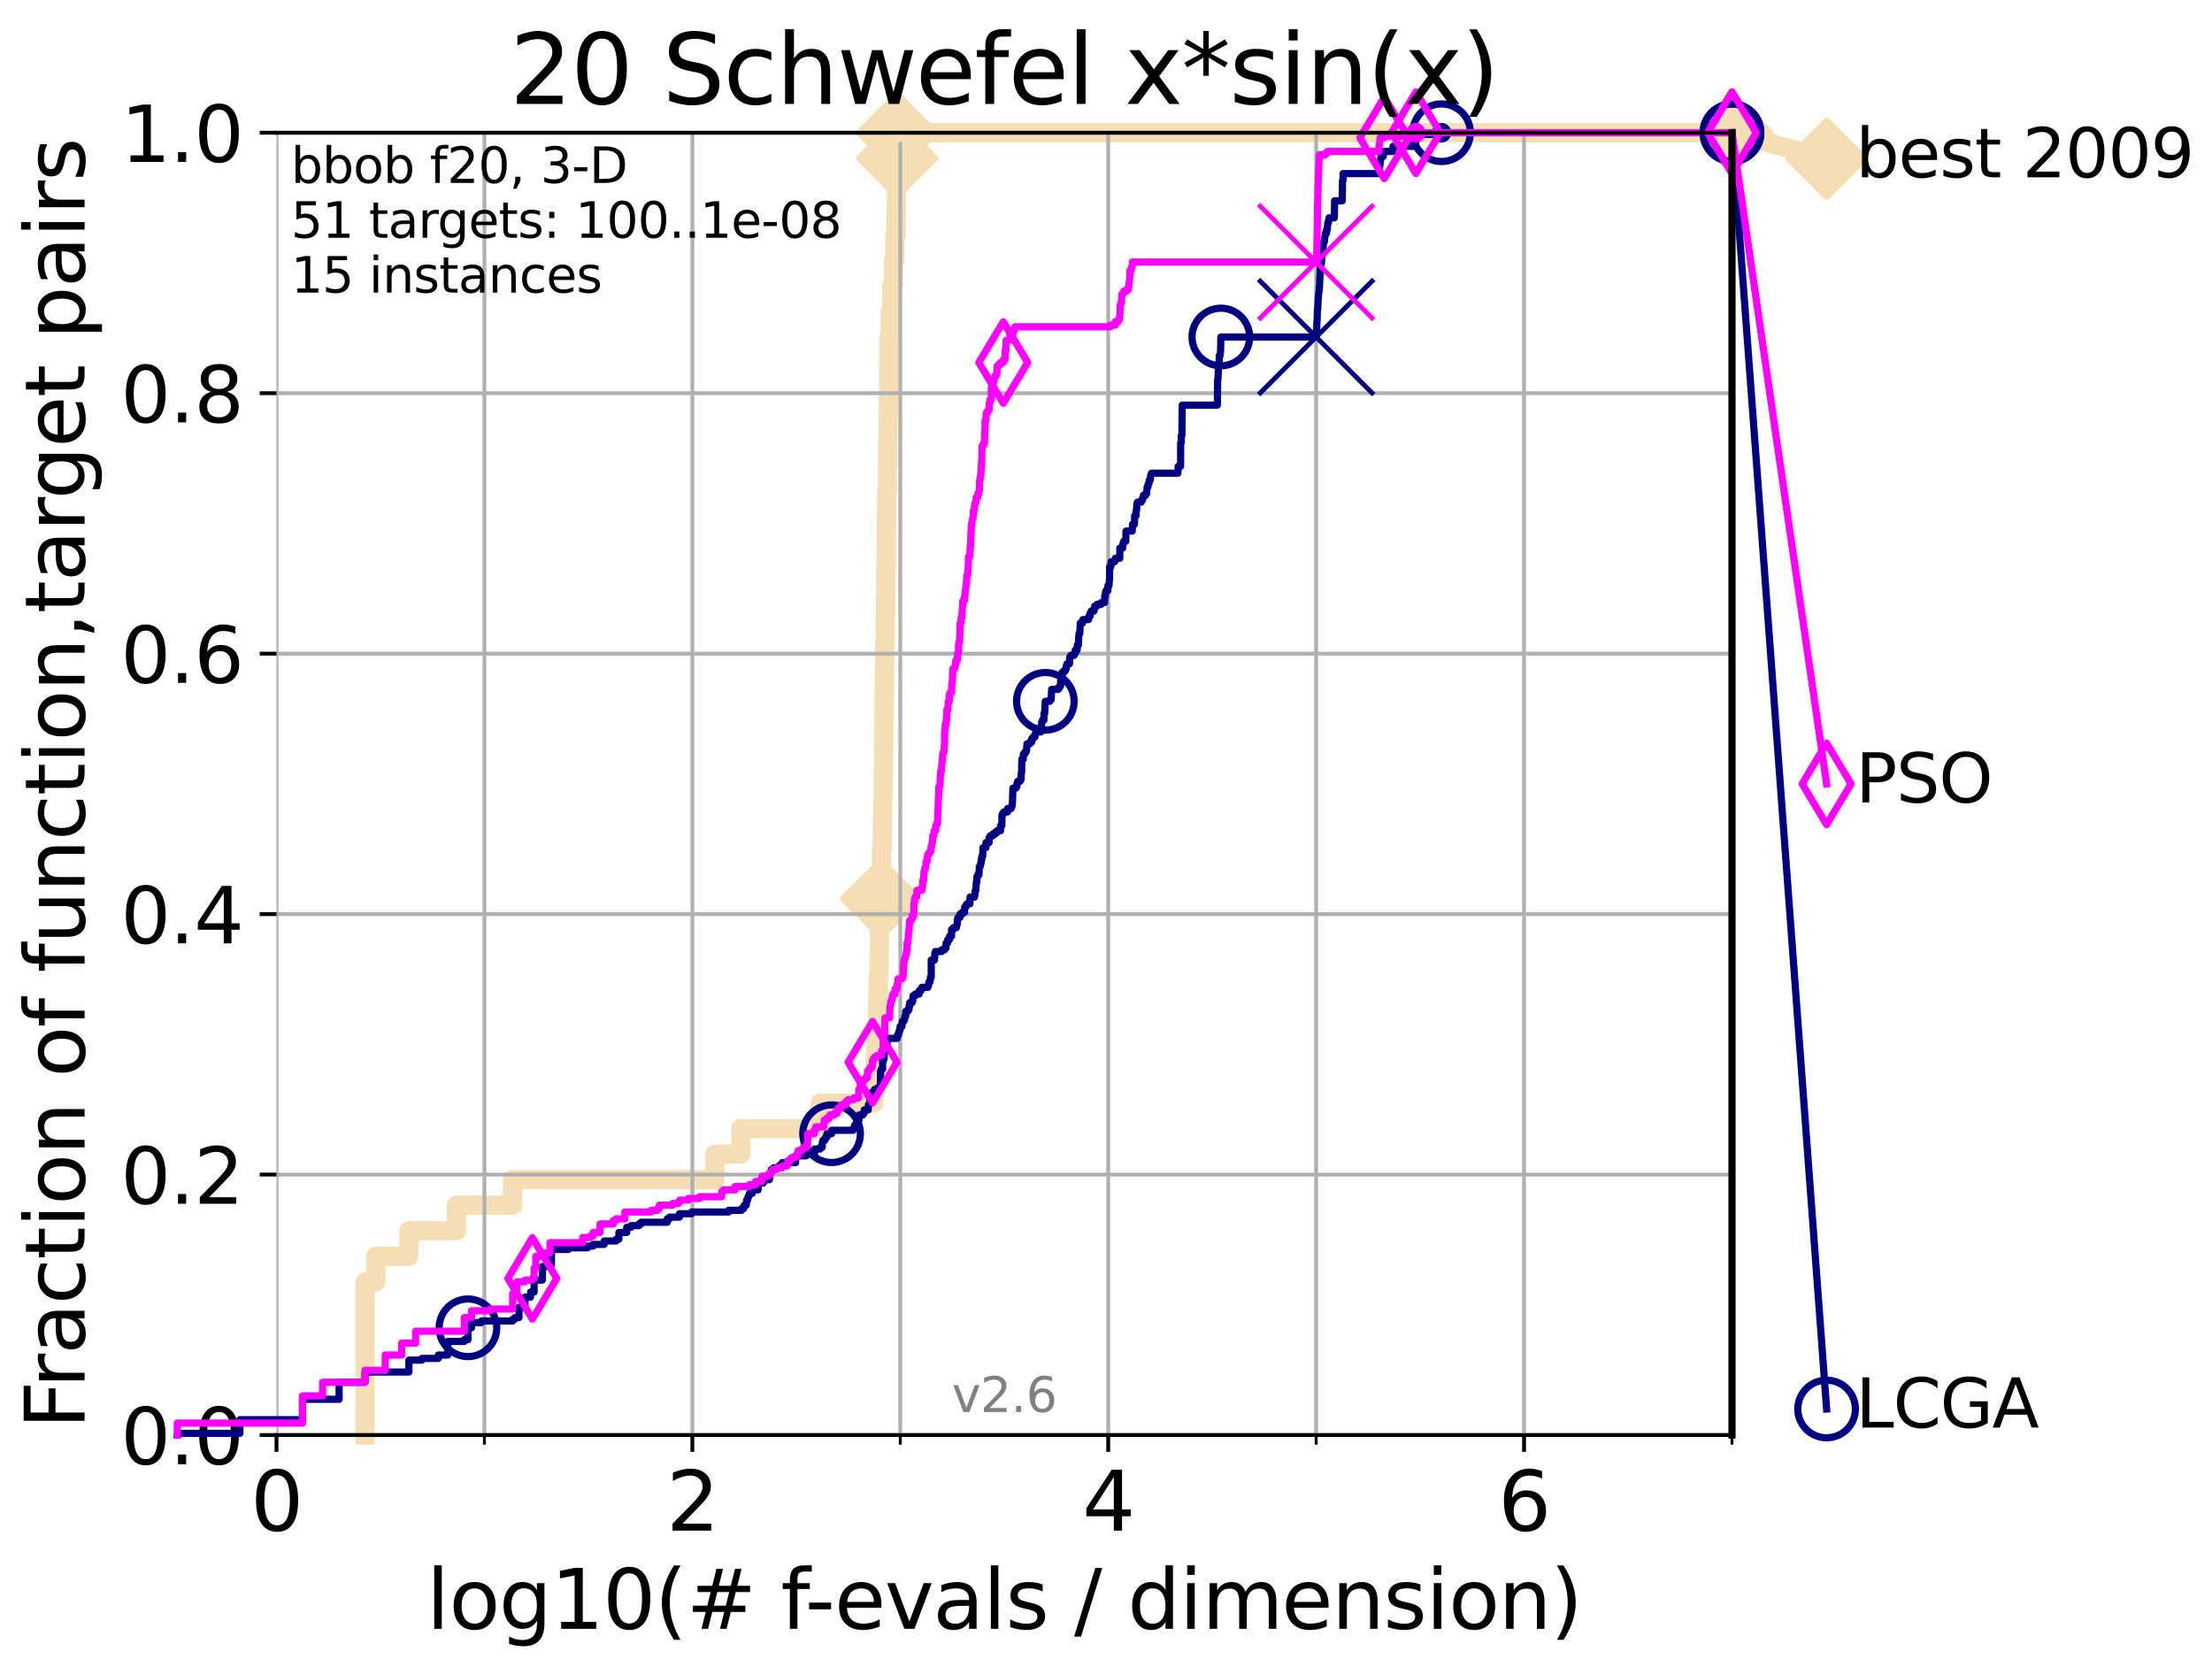 <?xml version="1.0" encoding="utf-8" standalone="no"?>
<!DOCTYPE svg PUBLIC "-//W3C//DTD SVG 1.1//EN"
  "http://www.w3.org/Graphics/SVG/1.1/DTD/svg11.dtd">
<svg xmlns:xlink="http://www.w3.org/1999/xlink" width="460.8pt" height="345.6pt" viewBox="0 0 460.8 345.6" xmlns="http://www.w3.org/2000/svg" version="1.1">
 <defs>
  <style type="text/css">*{stroke-linejoin: round; stroke-linecap: butt}</style>
 </defs>
 <g id="figure_1">
  <g id="patch_1">
   <path d="M 0 345.6 
L 460.8 345.6 
L 460.8 0 
L 0 0 
z
" style="fill: #ffffff"/>
  </g>
  <g id="axes_1">
   <g id="patch_2">
    <path d="M 57.6 298.944 
L 360.806 298.944 
L 360.806 27.648 
L 57.6 27.648 
z
" style="fill: #ffffff"/>
   </g>
   <g id="line2d_1">
    <path d="M 76.051 298.944 
L 76.051 267.027 
L 78.267 267.027 
L 78.267 261.707 
L 85.184 261.707 
L 85.184 256.388 
L 95.081 256.388 
L 95.081 251.068 
L 106.791 251.068 
L 106.791 245.749 
L 148.923 245.749 
L 148.923 240.429 
L 154.323 240.429 
L 154.323 235.11 
L 170.85 235.11 
L 170.85 229.79 
L 182.05 229.79 
L 182.05 224.471 
L 182.333 224.471 
L 182.333 219.151 
L 182.474 219.151 
L 182.474 213.832 
L 182.791 213.832 
L 182.791 208.512 
L 182.944 208.512 
L 182.944 203.192 
L 183.135 203.192 
L 183.135 197.873 
L 183.214 197.873 
L 183.214 192.553 
L 183.332 192.553 
L 183.332 187.234 
L 183.52 187.234 
L 183.52 181.914 
L 183.62 181.914 
L 183.62 176.595 
L 183.797 176.595 
L 183.797 171.275 
L 183.904 171.275 
L 183.904 165.956 
L 183.972 165.956 
L 183.972 160.636 
L 184.056 160.636 
L 184.056 155.317 
L 184.123 155.317 
L 184.123 149.997 
L 184.153 149.997 
L 184.153 144.678 
L 184.228 144.678 
L 184.228 139.358 
L 184.303 139.358 
L 184.303 134.039 
L 184.4 134.039 
L 184.4 128.719 
L 184.474 128.719 
L 184.474 123.4 
L 184.51 123.4 
L 184.51 118.08 
L 184.628 118.08 
L 184.628 112.76 
L 184.657 112.76 
L 184.657 107.441 
L 184.738 107.441 
L 184.738 102.121 
L 184.839 102.121 
L 184.839 96.802 
L 184.919 96.802 
L 184.919 91.482 
L 185.005 91.482 
L 185.005 86.163 
L 185.091 86.163 
L 185.091 80.843 
L 185.148 80.843 
L 185.148 75.524 
L 185.184 75.524 
L 185.184 70.204 
L 185.445 70.204 
L 185.445 64.885 
L 185.751 64.885 
L 185.751 59.565 
L 186.086 59.565 
L 186.086 54.246 
L 186.408 54.246 
L 186.408 48.926 
L 186.693 48.926 
L 186.693 43.607 
L 186.738 43.607 
L 186.738 38.287 
L 186.817 38.287 
L 186.817 32.968 
L 186.888 32.968 
L 186.888 27.648 
L 360.806 27.648 
" style="fill: none; stroke: #f5deb3; stroke-width: 4; stroke-linecap: square"/>
   </g>
   <g id="line2d_2">
    <defs>
     <path id="m27da0b9e1d" d="M 0 7.778 
L 7.778 0 
L 0 -7.778 
L -7.778 0 
z
" style="stroke: #f5deb3; stroke-width: 1.5; stroke-linejoin: miter"/>
    </defs>
    <g>
     <use xlink:href="#m27da0b9e1d" x="183.52" y="187.234" style="fill: #f5deb3; stroke: #f5deb3; stroke-width: 1.5; stroke-linejoin: miter"/>
     <use xlink:href="#m27da0b9e1d" x="186.888" y="32.968" style="fill: #f5deb3; stroke: #f5deb3; stroke-width: 1.5; stroke-linejoin: miter"/>
     <use xlink:href="#m27da0b9e1d" x="186.888" y="27.648" style="fill: #f5deb3; stroke: #f5deb3; stroke-width: 1.5; stroke-linejoin: miter"/>
     <use xlink:href="#m27da0b9e1d" x="186.888" y="27.648" style="fill: #f5deb3; stroke: #f5deb3; stroke-width: 1.5; stroke-linejoin: miter"/>
     <use xlink:href="#m27da0b9e1d" x="360.806" y="27.648" style="fill: #f5deb3; stroke: #f5deb3; stroke-width: 1.5; stroke-linejoin: miter"/>
    </g>
   </g>
   <g id="line2d_3">
    <path style="fill: none; stroke: #f5deb3; stroke-width: 4; stroke-linecap: square"/>
    <g/>
   </g>
   <g id="line2d_4">
    <path d="M 360.806 27.648 
L 380.515 33.074 
" style="fill: none; stroke: #f5deb3; stroke-width: 4; stroke-linecap: square"/>
    <g>
     <use xlink:href="#m27da0b9e1d" x="360.806" y="27.648" style="fill: #f5deb3; stroke: #f5deb3; stroke-width: 1.5; stroke-linejoin: miter"/>
     <use xlink:href="#m27da0b9e1d" x="380.515" y="33.074" style="fill: #f5deb3; stroke: #f5deb3; stroke-width: 1.5; stroke-linejoin: miter"/>
    </g>
   </g>
   <g id="matplotlib.axis_1">
    <g id="xtick_1">
     <g id="line2d_5">
      <path d="M 57.6 298.944 
L 57.6 27.648 
" clip-path="url(#pd0b785d423)" style="fill: none; stroke: #b0b0b0; stroke-width: 0.8; stroke-linecap: square"/>
     </g>
     <g id="line2d_6">
      <defs>
       <path id="me43590f7b0" d="M 0 0 
L 0 3.5 
" style="stroke: #000000; stroke-width: 0.8"/>
      </defs>
      <g>
       <use xlink:href="#me43590f7b0" x="57.6" y="298.944" style="stroke: #000000; stroke-width: 0.8"/>
      </g>
     </g>
     <g id="text_1">
      <!-- 0 -->
      <g transform="translate(52.192 318.861)scale(0.17 -0.17)">
       <defs>
        <path id="DejaVuSans-30" d="M 2034 4250 
Q 1547 4250 1301 3770 
Q 1056 3291 1056 2328 
Q 1056 1369 1301 889 
Q 1547 409 2034 409 
Q 2525 409 2770 889 
Q 3016 1369 3016 2328 
Q 3016 3291 2770 3770 
Q 2525 4250 2034 4250 
z
M 2034 4750 
Q 2819 4750 3233 4129 
Q 3647 3509 3647 2328 
Q 3647 1150 3233 529 
Q 2819 -91 2034 -91 
Q 1250 -91 836 529 
Q 422 1150 422 2328 
Q 422 3509 836 4129 
Q 1250 4750 2034 4750 
z
" transform="scale(0.016)"/>
       </defs>
       <use xlink:href="#DejaVuSans-30"/>
      </g>
     </g>
    </g>
    <g id="xtick_2">
     <g id="line2d_7">
      <path d="M 144.23 298.944 
L 144.23 27.648 
" clip-path="url(#pd0b785d423)" style="fill: none; stroke: #b0b0b0; stroke-width: 0.8; stroke-linecap: square"/>
     </g>
     <g id="line2d_8">
      <g>
       <use xlink:href="#me43590f7b0" x="144.23" y="298.944" style="stroke: #000000; stroke-width: 0.8"/>
      </g>
     </g>
     <g id="text_2">
      <!-- 2 -->
      <g transform="translate(138.822 318.861)scale(0.17 -0.17)">
       <defs>
        <path id="DejaVuSans-32" d="M 1228 531 
L 3431 531 
L 3431 0 
L 469 0 
L 469 531 
Q 828 903 1448 1529 
Q 2069 2156 2228 2338 
Q 2531 2678 2651 2914 
Q 2772 3150 2772 3378 
Q 2772 3750 2511 3984 
Q 2250 4219 1831 4219 
Q 1534 4219 1204 4116 
Q 875 4013 500 3803 
L 500 4441 
Q 881 4594 1212 4672 
Q 1544 4750 1819 4750 
Q 2544 4750 2975 4387 
Q 3406 4025 3406 3419 
Q 3406 3131 3298 2873 
Q 3191 2616 2906 2266 
Q 2828 2175 2409 1742 
Q 1991 1309 1228 531 
z
" transform="scale(0.016)"/>
       </defs>
       <use xlink:href="#DejaVuSans-32"/>
      </g>
     </g>
    </g>
    <g id="xtick_3">
     <g id="line2d_9">
      <path d="M 230.861 298.944 
L 230.861 27.648 
" clip-path="url(#pd0b785d423)" style="fill: none; stroke: #b0b0b0; stroke-width: 0.8; stroke-linecap: square"/>
     </g>
     <g id="line2d_10">
      <g>
       <use xlink:href="#me43590f7b0" x="230.861" y="298.944" style="stroke: #000000; stroke-width: 0.8"/>
      </g>
     </g>
     <g id="text_3">
      <!-- 4 -->
      <g transform="translate(225.453 318.861)scale(0.17 -0.17)">
       <defs>
        <path id="DejaVuSans-34" d="M 2419 4116 
L 825 1625 
L 2419 1625 
L 2419 4116 
z
M 2253 4666 
L 3047 4666 
L 3047 1625 
L 3713 1625 
L 3713 1100 
L 3047 1100 
L 3047 0 
L 2419 0 
L 2419 1100 
L 313 1100 
L 313 1709 
L 2253 4666 
z
" transform="scale(0.016)"/>
       </defs>
       <use xlink:href="#DejaVuSans-34"/>
      </g>
     </g>
    </g>
    <g id="xtick_4">
     <g id="line2d_11">
      <path d="M 317.491 298.944 
L 317.491 27.648 
" clip-path="url(#pd0b785d423)" style="fill: none; stroke: #b0b0b0; stroke-width: 0.8; stroke-linecap: square"/>
     </g>
     <g id="line2d_12">
      <g>
       <use xlink:href="#me43590f7b0" x="317.491" y="298.944" style="stroke: #000000; stroke-width: 0.8"/>
      </g>
     </g>
     <g id="text_4">
      <!-- 6 -->
      <g transform="translate(312.083 318.861)scale(0.17 -0.17)">
       <defs>
        <path id="DejaVuSans-36" d="M 2113 2584 
Q 1688 2584 1439 2293 
Q 1191 2003 1191 1497 
Q 1191 994 1439 701 
Q 1688 409 2113 409 
Q 2538 409 2786 701 
Q 3034 994 3034 1497 
Q 3034 2003 2786 2293 
Q 2538 2584 2113 2584 
z
M 3366 4563 
L 3366 3988 
Q 3128 4100 2886 4159 
Q 2644 4219 2406 4219 
Q 1781 4219 1451 3797 
Q 1122 3375 1075 2522 
Q 1259 2794 1537 2939 
Q 1816 3084 2150 3084 
Q 2853 3084 3261 2657 
Q 3669 2231 3669 1497 
Q 3669 778 3244 343 
Q 2819 -91 2113 -91 
Q 1303 -91 875 529 
Q 447 1150 447 2328 
Q 447 3434 972 4092 
Q 1497 4750 2381 4750 
Q 2619 4750 2861 4703 
Q 3103 4656 3366 4563 
z
" transform="scale(0.016)"/>
       </defs>
       <use xlink:href="#DejaVuSans-36"/>
      </g>
     </g>
    </g>
    <g id="xtick_5">
     <g id="line2d_13">
      <path d="M 100.915 298.944 
L 100.915 27.648 
" clip-path="url(#pd0b785d423)" style="fill: none; stroke: #b0b0b0; stroke-width: 0.8; stroke-linecap: square"/>
     </g>
     <g id="line2d_14">
      <defs>
       <path id="m0fc36359b2" d="M 0 0 
L 0 2 
" style="stroke: #000000; stroke-width: 0.6"/>
      </defs>
      <g>
       <use xlink:href="#m0fc36359b2" x="100.915" y="298.944" style="stroke: #000000; stroke-width: 0.6"/>
      </g>
     </g>
    </g>
    <g id="xtick_6">
     <g id="line2d_15">
      <path d="M 187.546 298.944 
L 187.546 27.648 
" clip-path="url(#pd0b785d423)" style="fill: none; stroke: #b0b0b0; stroke-width: 0.8; stroke-linecap: square"/>
     </g>
     <g id="line2d_16">
      <g>
       <use xlink:href="#m0fc36359b2" x="187.546" y="298.944" style="stroke: #000000; stroke-width: 0.6"/>
      </g>
     </g>
    </g>
    <g id="xtick_7">
     <g id="line2d_17">
      <path d="M 274.176 298.944 
L 274.176 27.648 
" clip-path="url(#pd0b785d423)" style="fill: none; stroke: #b0b0b0; stroke-width: 0.8; stroke-linecap: square"/>
     </g>
     <g id="line2d_18">
      <g>
       <use xlink:href="#m0fc36359b2" x="274.176" y="298.944" style="stroke: #000000; stroke-width: 0.6"/>
      </g>
     </g>
    </g>
    <g id="xtick_8">
     <g id="line2d_19">
      <path d="M 360.806 298.944 
L 360.806 27.648 
" clip-path="url(#pd0b785d423)" style="fill: none; stroke: #b0b0b0; stroke-width: 0.8; stroke-linecap: square"/>
     </g>
     <g id="line2d_20">
      <g>
       <use xlink:href="#m0fc36359b2" x="360.806" y="298.944" style="stroke: #000000; stroke-width: 0.6"/>
      </g>
     </g>
    </g>
    <g id="text_5">
     <!-- log10(# f-evals / dimension) -->
     <g transform="translate(88.823 339.314)scale(0.17 -0.17)">
      <defs>
       <path id="DejaVuSans-6c" d="M 603 4863 
L 1178 4863 
L 1178 0 
L 603 0 
L 603 4863 
z
" transform="scale(0.016)"/>
       <path id="DejaVuSans-6f" d="M 1959 3097 
Q 1497 3097 1228 2736 
Q 959 2375 959 1747 
Q 959 1119 1226 758 
Q 1494 397 1959 397 
Q 2419 397 2687 759 
Q 2956 1122 2956 1747 
Q 2956 2369 2687 2733 
Q 2419 3097 1959 3097 
z
M 1959 3584 
Q 2709 3584 3137 3096 
Q 3566 2609 3566 1747 
Q 3566 888 3137 398 
Q 2709 -91 1959 -91 
Q 1206 -91 779 398 
Q 353 888 353 1747 
Q 353 2609 779 3096 
Q 1206 3584 1959 3584 
z
" transform="scale(0.016)"/>
       <path id="DejaVuSans-67" d="M 2906 1791 
Q 2906 2416 2648 2759 
Q 2391 3103 1925 3103 
Q 1463 3103 1205 2759 
Q 947 2416 947 1791 
Q 947 1169 1205 825 
Q 1463 481 1925 481 
Q 2391 481 2648 825 
Q 2906 1169 2906 1791 
z
M 3481 434 
Q 3481 -459 3084 -895 
Q 2688 -1331 1869 -1331 
Q 1566 -1331 1297 -1286 
Q 1028 -1241 775 -1147 
L 775 -588 
Q 1028 -725 1275 -790 
Q 1522 -856 1778 -856 
Q 2344 -856 2625 -561 
Q 2906 -266 2906 331 
L 2906 616 
Q 2728 306 2450 153 
Q 2172 0 1784 0 
Q 1141 0 747 490 
Q 353 981 353 1791 
Q 353 2603 747 3093 
Q 1141 3584 1784 3584 
Q 2172 3584 2450 3431 
Q 2728 3278 2906 2969 
L 2906 3500 
L 3481 3500 
L 3481 434 
z
" transform="scale(0.016)"/>
       <path id="DejaVuSans-31" d="M 794 531 
L 1825 531 
L 1825 4091 
L 703 3866 
L 703 4441 
L 1819 4666 
L 2450 4666 
L 2450 531 
L 3481 531 
L 3481 0 
L 794 0 
L 794 531 
z
" transform="scale(0.016)"/>
       <path id="DejaVuSans-28" d="M 1984 4856 
Q 1566 4138 1362 3434 
Q 1159 2731 1159 2009 
Q 1159 1288 1364 580 
Q 1569 -128 1984 -844 
L 1484 -844 
Q 1016 -109 783 600 
Q 550 1309 550 2009 
Q 550 2706 781 3412 
Q 1013 4119 1484 4856 
L 1984 4856 
z
" transform="scale(0.016)"/>
       <path id="DejaVuSans-23" d="M 3272 2816 
L 2363 2816 
L 2100 1772 
L 3016 1772 
L 3272 2816 
z
M 2803 4594 
L 2478 3297 
L 3391 3297 
L 3719 4594 
L 4219 4594 
L 3897 3297 
L 4872 3297 
L 4872 2816 
L 3775 2816 
L 3519 1772 
L 4513 1772 
L 4513 1294 
L 3397 1294 
L 3072 0 
L 2572 0 
L 2894 1294 
L 1978 1294 
L 1656 0 
L 1153 0 
L 1478 1294 
L 494 1294 
L 494 1772 
L 1594 1772 
L 1856 2816 
L 850 2816 
L 850 3297 
L 1978 3297 
L 2297 4594 
L 2803 4594 
z
" transform="scale(0.016)"/>
       <path id="DejaVuSans-20" transform="scale(0.016)"/>
       <path id="DejaVuSans-66" d="M 2375 4863 
L 2375 4384 
L 1825 4384 
Q 1516 4384 1395 4259 
Q 1275 4134 1275 3809 
L 1275 3500 
L 2222 3500 
L 2222 3053 
L 1275 3053 
L 1275 0 
L 697 0 
L 697 3053 
L 147 3053 
L 147 3500 
L 697 3500 
L 697 3744 
Q 697 4328 969 4595 
Q 1241 4863 1831 4863 
L 2375 4863 
z
" transform="scale(0.016)"/>
       <path id="DejaVuSans-2d" d="M 313 2009 
L 1997 2009 
L 1997 1497 
L 313 1497 
L 313 2009 
z
" transform="scale(0.016)"/>
       <path id="DejaVuSans-65" d="M 3597 1894 
L 3597 1613 
L 953 1613 
Q 991 1019 1311 708 
Q 1631 397 2203 397 
Q 2534 397 2845 478 
Q 3156 559 3463 722 
L 3463 178 
Q 3153 47 2828 -22 
Q 2503 -91 2169 -91 
Q 1331 -91 842 396 
Q 353 884 353 1716 
Q 353 2575 817 3079 
Q 1281 3584 2069 3584 
Q 2775 3584 3186 3129 
Q 3597 2675 3597 1894 
z
M 3022 2063 
Q 3016 2534 2758 2815 
Q 2500 3097 2075 3097 
Q 1594 3097 1305 2825 
Q 1016 2553 972 2059 
L 3022 2063 
z
" transform="scale(0.016)"/>
       <path id="DejaVuSans-76" d="M 191 3500 
L 800 3500 
L 1894 563 
L 2988 3500 
L 3597 3500 
L 2284 0 
L 1503 0 
L 191 3500 
z
" transform="scale(0.016)"/>
       <path id="DejaVuSans-61" d="M 2194 1759 
Q 1497 1759 1228 1600 
Q 959 1441 959 1056 
Q 959 750 1161 570 
Q 1363 391 1709 391 
Q 2188 391 2477 730 
Q 2766 1069 2766 1631 
L 2766 1759 
L 2194 1759 
z
M 3341 1997 
L 3341 0 
L 2766 0 
L 2766 531 
Q 2569 213 2275 61 
Q 1981 -91 1556 -91 
Q 1019 -91 701 211 
Q 384 513 384 1019 
Q 384 1609 779 1909 
Q 1175 2209 1959 2209 
L 2766 2209 
L 2766 2266 
Q 2766 2663 2505 2880 
Q 2244 3097 1772 3097 
Q 1472 3097 1187 3025 
Q 903 2953 641 2809 
L 641 3341 
Q 956 3463 1253 3523 
Q 1550 3584 1831 3584 
Q 2591 3584 2966 3190 
Q 3341 2797 3341 1997 
z
" transform="scale(0.016)"/>
       <path id="DejaVuSans-73" d="M 2834 3397 
L 2834 2853 
Q 2591 2978 2328 3040 
Q 2066 3103 1784 3103 
Q 1356 3103 1142 2972 
Q 928 2841 928 2578 
Q 928 2378 1081 2264 
Q 1234 2150 1697 2047 
L 1894 2003 
Q 2506 1872 2764 1633 
Q 3022 1394 3022 966 
Q 3022 478 2636 193 
Q 2250 -91 1575 -91 
Q 1294 -91 989 -36 
Q 684 19 347 128 
L 347 722 
Q 666 556 975 473 
Q 1284 391 1588 391 
Q 1994 391 2212 530 
Q 2431 669 2431 922 
Q 2431 1156 2273 1281 
Q 2116 1406 1581 1522 
L 1381 1569 
Q 847 1681 609 1914 
Q 372 2147 372 2553 
Q 372 3047 722 3315 
Q 1072 3584 1716 3584 
Q 2034 3584 2315 3537 
Q 2597 3491 2834 3397 
z
" transform="scale(0.016)"/>
       <path id="DejaVuSans-2f" d="M 1625 4666 
L 2156 4666 
L 531 -594 
L 0 -594 
L 1625 4666 
z
" transform="scale(0.016)"/>
       <path id="DejaVuSans-64" d="M 2906 2969 
L 2906 4863 
L 3481 4863 
L 3481 0 
L 2906 0 
L 2906 525 
Q 2725 213 2448 61 
Q 2172 -91 1784 -91 
Q 1150 -91 751 415 
Q 353 922 353 1747 
Q 353 2572 751 3078 
Q 1150 3584 1784 3584 
Q 2172 3584 2448 3432 
Q 2725 3281 2906 2969 
z
M 947 1747 
Q 947 1113 1208 752 
Q 1469 391 1925 391 
Q 2381 391 2643 752 
Q 2906 1113 2906 1747 
Q 2906 2381 2643 2742 
Q 2381 3103 1925 3103 
Q 1469 3103 1208 2742 
Q 947 2381 947 1747 
z
" transform="scale(0.016)"/>
       <path id="DejaVuSans-69" d="M 603 3500 
L 1178 3500 
L 1178 0 
L 603 0 
L 603 3500 
z
M 603 4863 
L 1178 4863 
L 1178 4134 
L 603 4134 
L 603 4863 
z
" transform="scale(0.016)"/>
       <path id="DejaVuSans-6d" d="M 3328 2828 
Q 3544 3216 3844 3400 
Q 4144 3584 4550 3584 
Q 5097 3584 5394 3201 
Q 5691 2819 5691 2113 
L 5691 0 
L 5113 0 
L 5113 2094 
Q 5113 2597 4934 2840 
Q 4756 3084 4391 3084 
Q 3944 3084 3684 2787 
Q 3425 2491 3425 1978 
L 3425 0 
L 2847 0 
L 2847 2094 
Q 2847 2600 2669 2842 
Q 2491 3084 2119 3084 
Q 1678 3084 1418 2786 
Q 1159 2488 1159 1978 
L 1159 0 
L 581 0 
L 581 3500 
L 1159 3500 
L 1159 2956 
Q 1356 3278 1631 3431 
Q 1906 3584 2284 3584 
Q 2666 3584 2933 3390 
Q 3200 3197 3328 2828 
z
" transform="scale(0.016)"/>
       <path id="DejaVuSans-6e" d="M 3513 2113 
L 3513 0 
L 2938 0 
L 2938 2094 
Q 2938 2591 2744 2837 
Q 2550 3084 2163 3084 
Q 1697 3084 1428 2787 
Q 1159 2491 1159 1978 
L 1159 0 
L 581 0 
L 581 3500 
L 1159 3500 
L 1159 2956 
Q 1366 3272 1645 3428 
Q 1925 3584 2291 3584 
Q 2894 3584 3203 3211 
Q 3513 2838 3513 2113 
z
" transform="scale(0.016)"/>
       <path id="DejaVuSans-29" d="M 513 4856 
L 1013 4856 
Q 1481 4119 1714 3412 
Q 1947 2706 1947 2009 
Q 1947 1309 1714 600 
Q 1481 -109 1013 -844 
L 513 -844 
Q 928 -128 1133 580 
Q 1338 1288 1338 2009 
Q 1338 2731 1133 3434 
Q 928 4138 513 4856 
z
" transform="scale(0.016)"/>
      </defs>
      <use xlink:href="#DejaVuSans-6c"/>
      <use xlink:href="#DejaVuSans-6f" x="27.783"/>
      <use xlink:href="#DejaVuSans-67" x="88.965"/>
      <use xlink:href="#DejaVuSans-31" x="152.441"/>
      <use xlink:href="#DejaVuSans-30" x="216.064"/>
      <use xlink:href="#DejaVuSans-28" x="279.688"/>
      <use xlink:href="#DejaVuSans-23" x="318.701"/>
      <use xlink:href="#DejaVuSans-20" x="402.49"/>
      <use xlink:href="#DejaVuSans-66" x="434.277"/>
      <use xlink:href="#DejaVuSans-2d" x="463.982"/>
      <use xlink:href="#DejaVuSans-65" x="500.066"/>
      <use xlink:href="#DejaVuSans-76" x="561.59"/>
      <use xlink:href="#DejaVuSans-61" x="620.77"/>
      <use xlink:href="#DejaVuSans-6c" x="682.049"/>
      <use xlink:href="#DejaVuSans-73" x="709.832"/>
      <use xlink:href="#DejaVuSans-20" x="761.932"/>
      <use xlink:href="#DejaVuSans-2f" x="793.719"/>
      <use xlink:href="#DejaVuSans-20" x="827.41"/>
      <use xlink:href="#DejaVuSans-64" x="859.197"/>
      <use xlink:href="#DejaVuSans-69" x="922.674"/>
      <use xlink:href="#DejaVuSans-6d" x="950.457"/>
      <use xlink:href="#DejaVuSans-65" x="1047.869"/>
      <use xlink:href="#DejaVuSans-6e" x="1109.393"/>
      <use xlink:href="#DejaVuSans-73" x="1172.771"/>
      <use xlink:href="#DejaVuSans-69" x="1224.871"/>
      <use xlink:href="#DejaVuSans-6f" x="1252.654"/>
      <use xlink:href="#DejaVuSans-6e" x="1313.836"/>
      <use xlink:href="#DejaVuSans-29" x="1377.215"/>
     </g>
    </g>
   </g>
   <g id="matplotlib.axis_2">
    <g id="ytick_1">
     <g id="line2d_21">
      <path d="M 57.6 298.944 
L 360.806 298.944 
" clip-path="url(#pd0b785d423)" style="fill: none; stroke: #b0b0b0; stroke-width: 0.8; stroke-linecap: square"/>
     </g>
     <g id="line2d_22">
      <defs>
       <path id="m1a936dbdd4" d="M 0 0 
L -3.5 0 
" style="stroke: #000000; stroke-width: 0.8"/>
      </defs>
      <g>
       <use xlink:href="#m1a936dbdd4" x="57.6" y="298.944" style="stroke: #000000; stroke-width: 0.8"/>
      </g>
     </g>
     <g id="text_6">
      <!-- 0.0 -->
      <g transform="translate(25.155 305.023)scale(0.16 -0.16)">
       <defs>
        <path id="DejaVuSans-2e" d="M 684 794 
L 1344 794 
L 1344 0 
L 684 0 
L 684 794 
z
" transform="scale(0.016)"/>
       </defs>
       <use xlink:href="#DejaVuSans-30"/>
       <use xlink:href="#DejaVuSans-2e" x="63.623"/>
       <use xlink:href="#DejaVuSans-30" x="95.41"/>
      </g>
     </g>
    </g>
    <g id="ytick_2">
     <g id="line2d_23">
      <path d="M 57.6 244.685 
L 360.806 244.685 
" clip-path="url(#pd0b785d423)" style="fill: none; stroke: #b0b0b0; stroke-width: 0.8; stroke-linecap: square"/>
     </g>
     <g id="line2d_24">
      <g>
       <use xlink:href="#m1a936dbdd4" x="57.6" y="244.685" style="stroke: #000000; stroke-width: 0.8"/>
      </g>
     </g>
     <g id="text_7">
      <!-- 0.2 -->
      <g transform="translate(25.155 250.764)scale(0.16 -0.16)">
       <use xlink:href="#DejaVuSans-30"/>
       <use xlink:href="#DejaVuSans-2e" x="63.623"/>
       <use xlink:href="#DejaVuSans-32" x="95.41"/>
      </g>
     </g>
    </g>
    <g id="ytick_3">
     <g id="line2d_25">
      <path d="M 57.6 190.426 
L 360.806 190.426 
" clip-path="url(#pd0b785d423)" style="fill: none; stroke: #b0b0b0; stroke-width: 0.8; stroke-linecap: square"/>
     </g>
     <g id="line2d_26">
      <g>
       <use xlink:href="#m1a936dbdd4" x="57.6" y="190.426" style="stroke: #000000; stroke-width: 0.8"/>
      </g>
     </g>
     <g id="text_8">
      <!-- 0.4 -->
      <g transform="translate(25.155 196.504)scale(0.16 -0.16)">
       <use xlink:href="#DejaVuSans-30"/>
       <use xlink:href="#DejaVuSans-2e" x="63.623"/>
       <use xlink:href="#DejaVuSans-34" x="95.41"/>
      </g>
     </g>
    </g>
    <g id="ytick_4">
     <g id="line2d_27">
      <path d="M 57.6 136.166 
L 360.806 136.166 
" clip-path="url(#pd0b785d423)" style="fill: none; stroke: #b0b0b0; stroke-width: 0.8; stroke-linecap: square"/>
     </g>
     <g id="line2d_28">
      <g>
       <use xlink:href="#m1a936dbdd4" x="57.6" y="136.166" style="stroke: #000000; stroke-width: 0.8"/>
      </g>
     </g>
     <g id="text_9">
      <!-- 0.6 -->
      <g transform="translate(25.155 142.245)scale(0.16 -0.16)">
       <use xlink:href="#DejaVuSans-30"/>
       <use xlink:href="#DejaVuSans-2e" x="63.623"/>
       <use xlink:href="#DejaVuSans-36" x="95.41"/>
      </g>
     </g>
    </g>
    <g id="ytick_5">
     <g id="line2d_29">
      <path d="M 57.6 81.907 
L 360.806 81.907 
" clip-path="url(#pd0b785d423)" style="fill: none; stroke: #b0b0b0; stroke-width: 0.8; stroke-linecap: square"/>
     </g>
     <g id="line2d_30">
      <g>
       <use xlink:href="#m1a936dbdd4" x="57.6" y="81.907" style="stroke: #000000; stroke-width: 0.8"/>
      </g>
     </g>
     <g id="text_10">
      <!-- 0.8 -->
      <g transform="translate(25.155 87.986)scale(0.16 -0.16)">
       <defs>
        <path id="DejaVuSans-38" d="M 2034 2216 
Q 1584 2216 1326 1975 
Q 1069 1734 1069 1313 
Q 1069 891 1326 650 
Q 1584 409 2034 409 
Q 2484 409 2743 651 
Q 3003 894 3003 1313 
Q 3003 1734 2745 1975 
Q 2488 2216 2034 2216 
z
M 1403 2484 
Q 997 2584 770 2862 
Q 544 3141 544 3541 
Q 544 4100 942 4425 
Q 1341 4750 2034 4750 
Q 2731 4750 3128 4425 
Q 3525 4100 3525 3541 
Q 3525 3141 3298 2862 
Q 3072 2584 2669 2484 
Q 3125 2378 3379 2068 
Q 3634 1759 3634 1313 
Q 3634 634 3220 271 
Q 2806 -91 2034 -91 
Q 1263 -91 848 271 
Q 434 634 434 1313 
Q 434 1759 690 2068 
Q 947 2378 1403 2484 
z
M 1172 3481 
Q 1172 3119 1398 2916 
Q 1625 2713 2034 2713 
Q 2441 2713 2670 2916 
Q 2900 3119 2900 3481 
Q 2900 3844 2670 4047 
Q 2441 4250 2034 4250 
Q 1625 4250 1398 4047 
Q 1172 3844 1172 3481 
z
" transform="scale(0.016)"/>
       </defs>
       <use xlink:href="#DejaVuSans-30"/>
       <use xlink:href="#DejaVuSans-2e" x="63.623"/>
       <use xlink:href="#DejaVuSans-38" x="95.41"/>
      </g>
     </g>
    </g>
    <g id="ytick_6">
     <g id="line2d_31">
      <path d="M 57.6 27.648 
L 360.806 27.648 
" clip-path="url(#pd0b785d423)" style="fill: none; stroke: #b0b0b0; stroke-width: 0.8; stroke-linecap: square"/>
     </g>
     <g id="line2d_32">
      <g>
       <use xlink:href="#m1a936dbdd4" x="57.6" y="27.648" style="stroke: #000000; stroke-width: 0.8"/>
      </g>
     </g>
     <g id="text_11">
      <!-- 1.0 -->
      <g transform="translate(25.155 33.727)scale(0.16 -0.16)">
       <use xlink:href="#DejaVuSans-31"/>
       <use xlink:href="#DejaVuSans-2e" x="63.623"/>
       <use xlink:href="#DejaVuSans-30" x="95.41"/>
      </g>
     </g>
    </g>
    <g id="text_12">
     <!-- Fraction of function,target pairs -->
     <g transform="translate(17.62 297.681)rotate(-90)scale(0.17 -0.17)">
      <defs>
       <path id="DejaVuSans-46" d="M 628 4666 
L 3309 4666 
L 3309 4134 
L 1259 4134 
L 1259 2759 
L 3109 2759 
L 3109 2228 
L 1259 2228 
L 1259 0 
L 628 0 
L 628 4666 
z
" transform="scale(0.016)"/>
       <path id="DejaVuSans-72" d="M 2631 2963 
Q 2534 3019 2420 3045 
Q 2306 3072 2169 3072 
Q 1681 3072 1420 2755 
Q 1159 2438 1159 1844 
L 1159 0 
L 581 0 
L 581 3500 
L 1159 3500 
L 1159 2956 
Q 1341 3275 1631 3429 
Q 1922 3584 2338 3584 
Q 2397 3584 2469 3576 
Q 2541 3569 2628 3553 
L 2631 2963 
z
" transform="scale(0.016)"/>
       <path id="DejaVuSans-63" d="M 3122 3366 
L 3122 2828 
Q 2878 2963 2633 3030 
Q 2388 3097 2138 3097 
Q 1578 3097 1268 2742 
Q 959 2388 959 1747 
Q 959 1106 1268 751 
Q 1578 397 2138 397 
Q 2388 397 2633 464 
Q 2878 531 3122 666 
L 3122 134 
Q 2881 22 2623 -34 
Q 2366 -91 2075 -91 
Q 1284 -91 818 406 
Q 353 903 353 1747 
Q 353 2603 823 3093 
Q 1294 3584 2113 3584 
Q 2378 3584 2631 3529 
Q 2884 3475 3122 3366 
z
" transform="scale(0.016)"/>
       <path id="DejaVuSans-74" d="M 1172 4494 
L 1172 3500 
L 2356 3500 
L 2356 3053 
L 1172 3053 
L 1172 1153 
Q 1172 725 1289 603 
Q 1406 481 1766 481 
L 2356 481 
L 2356 0 
L 1766 0 
Q 1100 0 847 248 
Q 594 497 594 1153 
L 594 3053 
L 172 3053 
L 172 3500 
L 594 3500 
L 594 4494 
L 1172 4494 
z
" transform="scale(0.016)"/>
       <path id="DejaVuSans-75" d="M 544 1381 
L 544 3500 
L 1119 3500 
L 1119 1403 
Q 1119 906 1312 657 
Q 1506 409 1894 409 
Q 2359 409 2629 706 
Q 2900 1003 2900 1516 
L 2900 3500 
L 3475 3500 
L 3475 0 
L 2900 0 
L 2900 538 
Q 2691 219 2414 64 
Q 2138 -91 1772 -91 
Q 1169 -91 856 284 
Q 544 659 544 1381 
z
M 1991 3584 
L 1991 3584 
z
" transform="scale(0.016)"/>
       <path id="DejaVuSans-2c" d="M 750 794 
L 1409 794 
L 1409 256 
L 897 -744 
L 494 -744 
L 750 256 
L 750 794 
z
" transform="scale(0.016)"/>
       <path id="DejaVuSans-70" d="M 1159 525 
L 1159 -1331 
L 581 -1331 
L 581 3500 
L 1159 3500 
L 1159 2969 
Q 1341 3281 1617 3432 
Q 1894 3584 2278 3584 
Q 2916 3584 3314 3078 
Q 3713 2572 3713 1747 
Q 3713 922 3314 415 
Q 2916 -91 2278 -91 
Q 1894 -91 1617 61 
Q 1341 213 1159 525 
z
M 3116 1747 
Q 3116 2381 2855 2742 
Q 2594 3103 2138 3103 
Q 1681 3103 1420 2742 
Q 1159 2381 1159 1747 
Q 1159 1113 1420 752 
Q 1681 391 2138 391 
Q 2594 391 2855 752 
Q 3116 1113 3116 1747 
z
" transform="scale(0.016)"/>
      </defs>
      <use xlink:href="#DejaVuSans-46"/>
      <use xlink:href="#DejaVuSans-72" x="50.27"/>
      <use xlink:href="#DejaVuSans-61" x="91.383"/>
      <use xlink:href="#DejaVuSans-63" x="152.662"/>
      <use xlink:href="#DejaVuSans-74" x="207.643"/>
      <use xlink:href="#DejaVuSans-69" x="246.852"/>
      <use xlink:href="#DejaVuSans-6f" x="274.635"/>
      <use xlink:href="#DejaVuSans-6e" x="335.816"/>
      <use xlink:href="#DejaVuSans-20" x="399.195"/>
      <use xlink:href="#DejaVuSans-6f" x="430.982"/>
      <use xlink:href="#DejaVuSans-66" x="492.164"/>
      <use xlink:href="#DejaVuSans-20" x="527.369"/>
      <use xlink:href="#DejaVuSans-66" x="559.156"/>
      <use xlink:href="#DejaVuSans-75" x="594.361"/>
      <use xlink:href="#DejaVuSans-6e" x="657.74"/>
      <use xlink:href="#DejaVuSans-63" x="721.119"/>
      <use xlink:href="#DejaVuSans-74" x="776.1"/>
      <use xlink:href="#DejaVuSans-69" x="815.309"/>
      <use xlink:href="#DejaVuSans-6f" x="843.092"/>
      <use xlink:href="#DejaVuSans-6e" x="904.273"/>
      <use xlink:href="#DejaVuSans-2c" x="967.652"/>
      <use xlink:href="#DejaVuSans-74" x="999.439"/>
      <use xlink:href="#DejaVuSans-61" x="1038.648"/>
      <use xlink:href="#DejaVuSans-72" x="1099.928"/>
      <use xlink:href="#DejaVuSans-67" x="1139.291"/>
      <use xlink:href="#DejaVuSans-65" x="1202.768"/>
      <use xlink:href="#DejaVuSans-74" x="1264.291"/>
      <use xlink:href="#DejaVuSans-20" x="1303.5"/>
      <use xlink:href="#DejaVuSans-70" x="1335.287"/>
      <use xlink:href="#DejaVuSans-61" x="1398.764"/>
      <use xlink:href="#DejaVuSans-69" x="1460.043"/>
      <use xlink:href="#DejaVuSans-72" x="1487.826"/>
      <use xlink:href="#DejaVuSans-73" x="1528.939"/>
     </g>
    </g>
   </g>
   <g id="line2d_33">
    <defs>
     <path id="m97fb40bc95" d="M 0 1.5 
C 0.398 1.5 0.779 1.342 1.061 1.061 
C 1.342 0.779 1.5 0.398 1.5 0 
C 1.5 -0.398 1.342 -0.779 1.061 -1.061 
C 0.779 -1.342 0.398 -1.5 0 -1.5 
C -0.398 -1.5 -0.779 -1.342 -1.061 -1.061 
C -1.342 -0.779 -1.5 -0.398 -1.5 0 
C -1.5 0.398 -1.342 0.779 -1.061 1.061 
C -0.779 1.342 -0.398 1.5 0 1.5 
z
" style="stroke: #f5deb3"/>
    </defs>
    <g>
     <use xlink:href="#m97fb40bc95" x="186.888" y="27.648" style="fill: #f5deb3; stroke: #f5deb3"/>
     <use xlink:href="#m97fb40bc95" x="186.888" y="27.648" style="fill: #f5deb3; stroke: #f5deb3"/>
    </g>
   </g>
   <g id="line2d_34">
    <defs>
     <path id="ma8df120a1c" d="M 0 1.5 
C 0.398 1.5 0.779 1.342 1.061 1.061 
C 1.342 0.779 1.5 0.398 1.5 0 
C 1.5 -0.398 1.342 -0.779 1.061 -1.061 
C 0.779 -1.342 0.398 -1.5 0 -1.5 
C -0.398 -1.5 -0.779 -1.342 -1.061 -1.061 
C -1.342 -0.779 -1.5 -0.398 -1.5 0 
C -1.5 0.398 -1.342 0.779 -1.061 1.061 
C -0.779 1.342 -0.398 1.5 0 1.5 
z
" style="stroke: #000080"/>
    </defs>
    <g>
     <use xlink:href="#ma8df120a1c" x="300.304" y="27.648" style="fill: #000080; stroke: #000080"/>
     <use xlink:href="#ma8df120a1c" x="300.304" y="27.648" style="fill: #000080; stroke: #000080"/>
    </g>
   </g>
   <g id="line2d_35">
    <path d="M 36.933 298.944 
L 36.933 298.589 
L 49.973 298.589 
L 49.973 295.752 
L 63.012 295.752 
L 63.012 291.497 
L 70.639 291.497 
L 70.639 287.95 
L 76.051 287.95 
L 76.051 285.822 
L 85.184 285.822 
L 85.184 283.34 
L 87.876 283.34 
L 87.876 282.985 
L 91.306 282.985 
L 91.306 282.276 
L 93.288 282.276 
L 93.288 279.439 
L 96.718 279.439 
L 96.718 279.084 
L 97.485 279.084 
L 97.485 276.602 
L 98.223 276.602 
L 98.223 275.538 
L 100.277 275.538 
L 100.277 275.183 
L 106.791 275.183 
L 106.791 274.829 
L 107.245 274.829 
L 107.245 274.474 
L 108.12 274.474 
L 108.12 272.346 
L 109.361 272.346 
L 109.361 270.219 
L 110.525 270.219 
L 110.525 269.155 
L 111.262 269.155 
L 111.262 266.672 
L 112.989 266.672 
L 112.989 263.835 
L 113.954 263.835 
L 113.954 263.48 
L 114.872 263.48 
L 114.872 260.289 
L 118.401 260.289 
L 118.401 259.934 
L 122.4 259.934 
L 122.4 259.579 
L 123.564 259.579 
L 123.564 259.225 
L 125.863 259.225 
L 125.863 258.516 
L 128.354 258.516 
L 128.354 258.161 
L 128.928 258.161 
L 128.928 256.742 
L 130.553 256.742 
L 130.553 255.678 
L 131.44 255.678 
L 131.44 255.324 
L 133.098 255.324 
L 133.098 254.969 
L 133.546 254.969 
L 133.546 254.615 
L 138.985 254.615 
L 138.985 253.905 
L 139.476 253.905 
L 139.476 253.551 
L 141.538 253.551 
L 141.538 252.841 
L 144.105 252.841 
L 144.105 252.487 
L 151.774 252.487 
L 151.774 252.132 
L 154.469 252.132 
L 154.469 251.778 
L 154.9 251.778 
L 154.9 251.423 
L 155.042 251.423 
L 155.042 251.068 
L 155.461 251.068 
L 155.53 250.004 
L 155.735 250.004 
L 155.837 249.295 
L 156.005 249.295 
L 156.005 248.94 
L 156.139 248.94 
L 156.139 248.586 
L 156.729 248.586 
L 156.729 247.877 
L 157.917 247.877 
L 158.007 246.458 
L 159.005 246.458 
L 159.005 246.103 
L 159.204 246.103 
L 159.204 245.749 
L 160.277 245.749 
L 160.383 244.685 
L 160.436 244.685 
L 160.436 244.33 
L 160.647 244.33 
L 160.673 243.621 
L 161.189 243.621 
L 161.189 243.266 
L 162.229 243.266 
L 162.229 242.912 
L 162.658 242.912 
L 162.658 242.557 
L 162.961 242.557 
L 162.961 242.202 
L 165.735 242.202 
L 165.735 241.138 
L 165.914 241.138 
L 165.914 240.784 
L 167.94 240.784 
L 167.94 240.429 
L 169.671 240.429 
L 169.671 239.365 
L 170.865 239.365 
L 170.865 239.011 
L 171.271 239.011 
L 171.316 237.947 
L 171.39 237.947 
L 171.39 237.592 
L 171.786 237.592 
L 171.786 237.237 
L 171.973 237.237 
L 171.973 236.883 
L 172.258 236.883 
L 172.258 236.174 
L 173.235 236.174 
L 173.235 235.464 
L 177.705 235.464 
L 177.705 235.11 
L 178.04 235.11 
L 178.04 234.4 
L 178.482 234.4 
L 178.482 233.336 
L 178.953 233.336 
L 178.953 232.273 
L 179.748 232.273 
L 179.748 231.918 
L 180.021 231.918 
L 180.031 231.209 
L 180.872 231.209 
L 180.908 230.145 
L 181.094 230.145 
L 181.094 229.79 
L 181.217 229.79 
L 181.217 228.017 
L 181.453 228.017 
L 181.453 227.662 
L 182.008 227.662 
L 182.008 227.308 
L 182.184 227.308 
L 182.184 226.953 
L 182.823 226.953 
L 182.823 226.598 
L 183.269 226.598 
L 183.269 226.244 
L 183.395 226.244 
L 183.45 223.052 
L 183.605 223.052 
L 183.605 222.697 
L 183.866 222.697 
L 183.866 220.924 
L 184.04 220.924 
L 184.04 220.57 
L 184.168 220.57 
L 184.168 219.151 
L 184.451 219.151 
L 184.555 218.087 
L 184.759 218.087 
L 184.796 216.314 
L 186.888 216.314 
L 186.953 215.605 
L 187.198 215.605 
L 187.255 214.895 
L 187.388 214.895 
L 187.388 214.541 
L 187.508 214.541 
L 187.508 213.832 
L 187.894 213.832 
L 187.955 212.768 
L 188.283 212.768 
L 188.283 212.413 
L 188.445 212.413 
L 188.505 211.704 
L 188.671 211.704 
L 188.701 210.64 
L 189.172 210.64 
L 189.172 210.285 
L 189.373 210.285 
L 189.373 209.576 
L 189.492 209.576 
L 189.509 208.867 
L 189.988 208.867 
L 189.988 208.512 
L 190.153 208.512 
L 190.186 207.448 
L 190.638 207.448 
L 190.638 207.093 
L 191.46 207.093 
L 191.46 206.384 
L 191.873 206.384 
L 191.873 206.03 
L 192.032 206.03 
L 192.032 205.675 
L 193.302 205.675 
L 193.302 205.32 
L 193.445 205.32 
L 193.486 204.611 
L 193.691 204.611 
L 193.691 204.256 
L 193.808 204.256 
L 193.812 203.547 
L 193.991 203.547 
L 193.991 200.001 
L 194.673 200.001 
L 194.755 198.582 
L 194.844 198.582 
L 194.844 198.228 
L 196.139 198.228 
L 196.139 197.873 
L 196.767 197.873 
L 196.767 197.518 
L 197.049 197.518 
L 197.091 196.454 
L 197.387 196.454 
L 197.439 195.745 
L 197.795 195.745 
L 197.802 195.036 
L 198.226 195.036 
L 198.226 193.617 
L 198.603 193.617 
L 198.603 193.263 
L 199.216 193.263 
L 199.327 192.553 
L 199.431 192.553 
L 199.431 191.49 
L 199.57 191.49 
L 199.57 191.135 
L 199.983 191.135 
L 199.983 190.426 
L 200.437 190.426 
L 200.437 190.071 
L 200.945 190.071 
L 200.945 189.007 
L 201.174 189.007 
L 201.174 188.652 
L 201.41 188.652 
L 201.41 188.298 
L 202.044 188.298 
L 202.085 186.879 
L 203.022 186.879 
L 203.121 185.815 
L 203.176 185.815 
L 203.176 185.461 
L 203.29 185.461 
L 203.393 183.688 
L 203.509 183.688 
L 203.509 182.624 
L 203.645 182.624 
L 203.645 182.269 
L 203.936 182.269 
L 204.012 180.496 
L 204.204 180.496 
L 204.297 179.787 
L 204.395 179.787 
L 204.395 179.077 
L 204.53 179.077 
L 204.53 178.368 
L 204.715 178.368 
L 204.77 176.595 
L 205.387 176.595 
L 205.387 175.531 
L 206.046 175.531 
L 206.072 174.467 
L 206.272 174.467 
L 206.272 174.112 
L 206.795 174.112 
L 206.795 173.758 
L 207.304 173.758 
L 207.304 173.403 
L 207.708 173.403 
L 207.708 173.048 
L 208.43 173.048 
L 208.443 171.985 
L 208.715 171.985 
L 208.717 169.857 
L 208.827 169.857 
L 208.827 169.502 
L 209.106 169.502 
L 209.106 169.147 
L 209.877 169.147 
L 209.895 168.438 
L 210.635 168.438 
L 210.635 168.084 
L 210.789 168.084 
L 210.867 167.374 
L 210.905 167.374 
L 211.015 164.183 
L 211.64 164.183 
L 211.64 163.828 
L 211.864 163.828 
L 211.864 163.119 
L 212.011 163.119 
L 212.011 162.764 
L 212.495 162.764 
L 212.495 162.409 
L 212.704 162.409 
L 212.746 160.991 
L 212.822 160.991 
L 212.869 158.154 
L 213.177 158.154 
L 213.177 157.09 
L 213.441 157.09 
L 213.441 156.735 
L 213.701 156.735 
L 213.701 156.381 
L 213.847 156.381 
L 213.941 154.962 
L 214.521 154.962 
L 214.521 154.607 
L 214.926 154.607 
L 214.926 153.898 
L 215.19 153.898 
L 215.19 153.544 
L 215.596 153.544 
L 215.67 152.834 
L 215.815 152.834 
L 215.815 152.48 
L 216.793 152.48 
L 216.883 151.061 
L 216.979 151.061 
L 217.007 150.352 
L 217.161 150.352 
L 217.161 149.997 
L 217.467 149.997 
L 217.495 148.579 
L 217.648 148.579 
L 217.722 146.451 
L 217.765 146.451 
L 217.765 146.096 
L 218.716 146.096 
L 218.716 145.742 
L 218.983 145.742 
L 219.067 143.614 
L 220.444 143.614 
L 220.444 143.259 
L 220.731 143.259 
L 220.731 142.904 
L 220.95 142.904 
L 220.95 141.841 
L 221.2 141.841 
L 221.261 140.067 
L 221.639 140.067 
L 221.639 139.713 
L 221.956 139.713 
L 221.956 139.358 
L 222.094 139.358 
L 222.151 138.649 
L 222.284 138.649 
L 222.284 138.294 
L 222.788 138.294 
L 222.854 136.876 
L 223.07 136.876 
L 223.07 136.521 
L 223.762 136.521 
L 223.762 136.166 
L 223.975 136.166 
L 223.975 135.457 
L 224.384 135.457 
L 224.419 134.393 
L 224.645 134.393 
L 224.743 132.265 
L 224.801 132.265 
L 224.801 131.911 
L 224.949 131.911 
L 225.05 129.783 
L 225.507 129.783 
L 225.57 129.074 
L 226.753 129.074 
L 226.832 128.364 
L 227.085 128.364 
L 227.132 127.655 
L 227.322 127.655 
L 227.322 127.301 
L 227.897 127.301 
L 227.991 126.591 
L 228.053 126.591 
L 228.053 126.237 
L 228.575 126.237 
L 228.575 125.882 
L 229.421 125.882 
L 229.421 125.527 
L 230.108 125.527 
L 230.139 124.109 
L 230.276 124.109 
L 230.276 123.4 
L 230.399 123.4 
L 230.399 123.045 
L 230.803 123.045 
L 230.803 121.981 
L 231.025 121.981 
L 231.127 120.562 
L 231.139 120.562 
L 231.169 118.08 
L 231.401 118.08 
L 231.474 117.016 
L 232.204 117.016 
L 232.204 116.661 
L 232.341 116.661 
L 232.341 116.307 
L 233.269 116.307 
L 233.28 114.179 
L 233.856 114.179 
L 233.87 113.47 
L 233.981 113.47 
L 233.981 113.115 
L 234.096 113.115 
L 234.096 112.76 
L 234.525 112.76 
L 234.575 110.633 
L 235.868 110.633 
L 235.928 109.214 
L 236.332 109.214 
L 236.364 107.441 
L 236.653 107.441 
L 236.679 106.377 
L 236.765 106.377 
L 236.824 104.958 
L 236.951 104.958 
L 236.951 104.604 
L 237.741 104.604 
L 237.741 104.249 
L 237.96 104.249 
L 237.96 103.895 
L 238.092 103.895 
L 238.196 103.185 
L 238.656 103.185 
L 238.656 102.831 
L 238.866 102.831 
L 238.973 101.412 
L 239.14 101.412 
L 239.227 100.703 
L 239.373 100.703 
L 239.429 99.994 
L 239.627 99.994 
L 239.725 98.93 
L 239.891 98.93 
L 239.891 98.575 
L 245.382 98.575 
L 245.425 97.157 
L 245.932 97.157 
L 245.958 92.192 
L 246.077 92.192 
L 246.077 90.773 
L 246.205 90.773 
L 246.283 84.39 
L 253.601 84.39 
L 253.654 79.07 
L 253.722 79.07 
L 253.83 76.588 
L 253.848 76.588 
L 253.947 75.169 
L 253.987 75.169 
L 253.987 74.105 
L 254.165 74.105 
L 254.276 73.041 
L 254.277 73.041 
L 254.322 70.204 
L 274.235 70.204 
L 274.333 67.013 
L 274.375 67.013 
L 274.439 64.53 
L 274.505 64.53 
L 274.61 62.048 
L 274.631 62.048 
L 274.706 60.984 
L 274.759 60.984 
L 274.816 59.92 
L 274.872 59.92 
L 274.966 57.437 
L 274.994 57.437 
L 275.089 54.955 
L 275.271 54.955 
L 275.38 53.182 
L 275.481 53.182 
L 275.54 51.409 
L 275.636 51.409 
L 275.73 50.345 
L 275.904 50.345 
L 275.994 49.281 
L 276.026 49.281 
L 276.095 48.571 
L 276.338 48.571 
L 276.338 47.862 
L 276.49 47.862 
L 276.589 46.444 
L 276.709 46.444 
L 276.709 46.089 
L 276.827 46.089 
L 276.855 45.38 
L 277.961 45.38 
L 278.024 41.833 
L 279.611 41.833 
L 279.673 37.578 
L 279.782 37.578 
L 279.793 36.159 
L 287.24 36.159 
L 287.292 35.45 
L 287.363 35.45 
L 287.432 34.386 
L 287.475 34.386 
L 287.571 33.322 
L 287.614 33.322 
L 287.614 32.968 
L 287.748 32.968 
L 287.748 32.613 
L 288.146 32.613 
L 288.255 31.549 
L 290.131 31.549 
L 290.184 30.485 
L 294.87 30.485 
L 294.934 28.712 
L 294.997 28.712 
L 294.997 28.357 
L 295.233 28.357 
L 295.233 28.003 
L 300.304 28.003 
L 300.304 27.648 
L 360.806 27.648 
L 360.806 27.648 
" style="fill: none; stroke: #000080; stroke-width: 1.5; stroke-linecap: square"/>
   </g>
   <g id="line2d_36">
    <defs>
     <path id="mf68ced92bd" d="M 0 6 
C 1.591 6 3.117 5.368 4.243 4.243 
C 5.368 3.117 6 1.591 6 0 
C 6 -1.591 5.368 -3.117 4.243 -4.243 
C 3.117 -5.368 1.591 -6 0 -6 
C -1.591 -6 -3.117 -5.368 -4.243 -4.243 
C -5.368 -3.117 -6 -1.591 -6 0 
C -6 1.591 -5.368 3.117 -4.243 4.243 
C -3.117 5.368 -1.591 6 0 6 
z
" style="stroke: #000080; stroke-width: 1.5"/>
    </defs>
    <g>
     <use xlink:href="#mf68ced92bd" x="97.485" y="276.602" style="fill-opacity: 0; stroke: #000080; stroke-width: 1.5"/>
     <use xlink:href="#mf68ced92bd" x="173.235" y="236.174" style="fill-opacity: 0; stroke: #000080; stroke-width: 1.5"/>
     <use xlink:href="#mf68ced92bd" x="217.765" y="146.096" style="fill-opacity: 0; stroke: #000080; stroke-width: 1.5"/>
     <use xlink:href="#mf68ced92bd" x="254.322" y="70.204" style="fill-opacity: 0; stroke: #000080; stroke-width: 1.5"/>
     <use xlink:href="#mf68ced92bd" x="300.304" y="27.648" style="fill-opacity: 0; stroke: #000080; stroke-width: 1.5"/>
     <use xlink:href="#mf68ced92bd" x="360.806" y="27.648" style="fill-opacity: 0; stroke: #000080; stroke-width: 1.5"/>
    </g>
   </g>
   <g id="line2d_37">
    <path style="fill: none; stroke: #000080; stroke-width: 1.5; stroke-linecap: square"/>
    <g/>
   </g>
   <g id="line2d_38">
    <path d="M 274.176 70.204 
" clip-path="url(#pd0b785d423)" style="fill: none; stroke: #000080; stroke-width: 1.5; stroke-linecap: square"/>
    <defs>
     <path id="m8c6593c784" d="M -12 12 
L 12 -12 
M -12 -12 
L 12 12 
" style="stroke: #000080"/>
    </defs>
    <g clip-path="url(#pd0b785d423)">
     <use xlink:href="#m8c6593c784" x="274.176" y="70.204" style="fill: #000080; stroke: #000080"/>
    </g>
   </g>
   <g id="line2d_39">
    <defs>
     <path id="m5ac54fe911" d="M 0 1.5 
C 0.398 1.5 0.779 1.342 1.061 1.061 
C 1.342 0.779 1.5 0.398 1.5 0 
C 1.5 -0.398 1.342 -0.779 1.061 -1.061 
C 0.779 -1.342 0.398 -1.5 0 -1.5 
C -0.398 -1.5 -0.779 -1.342 -1.061 -1.061 
C -1.342 -0.779 -1.5 -0.398 -1.5 0 
C -1.5 0.398 -1.342 0.779 -1.061 1.061 
C -0.779 1.342 -0.398 1.5 0 1.5 
z
" style="stroke: #ff00ff"/>
    </defs>
    <g>
     <use xlink:href="#m5ac54fe911" x="294.951" y="27.648" style="fill: #ff00ff; stroke: #ff00ff"/>
     <use xlink:href="#m5ac54fe911" x="294.951" y="27.648" style="fill: #ff00ff; stroke: #ff00ff"/>
    </g>
   </g>
   <g id="line2d_40">
    <path d="M 36.933 298.944 
L 36.933 296.462 
L 63.012 296.462 
L 63.012 290.787 
L 67.209 290.787 
L 67.209 287.95 
L 76.051 287.95 
L 76.051 285.468 
L 80.249 285.468 
L 80.249 282.276 
L 83.678 282.276 
L 83.678 279.794 
L 86.578 279.794 
L 86.578 277.311 
L 96.718 277.311 
L 96.718 274.474 
L 98.223 274.474 
L 98.223 273.056 
L 102.129 273.056 
L 102.129 272.701 
L 106.791 272.701 
L 106.791 269.509 
L 107.687 269.509 
L 107.687 267.027 
L 109.361 267.027 
L 109.361 266.672 
L 110.897 266.672 
L 110.897 266.318 
L 111.262 266.318 
L 111.262 264.19 
L 111.621 264.19 
L 111.621 261.707 
L 112.657 261.707 
L 112.657 261.353 
L 113.638 261.353 
L 113.638 260.998 
L 114.571 260.998 
L 114.571 258.87 
L 121.372 258.87 
L 121.372 257.806 
L 122.991 257.806 
L 122.991 257.452 
L 123.564 257.452 
L 123.564 256.742 
L 125.012 256.742 
L 125.012 254.969 
L 127.761 254.969 
L 127.761 254.26 
L 128.354 254.26 
L 128.354 253.905 
L 130.16 253.905 
L 130.16 252.487 
L 135.638 252.487 
L 135.638 252.132 
L 136.975 252.132 
L 136.975 251.778 
L 137.341 251.778 
L 137.341 251.068 
L 140.111 251.068 
L 140.111 250.714 
L 141.32 250.714 
L 141.32 250.359 
L 141.611 250.359 
L 141.611 250.004 
L 143.397 250.004 
L 143.397 249.65 
L 145.736 249.65 
L 145.736 249.295 
L 150.335 249.295 
L 150.335 248.231 
L 150.694 248.231 
L 150.694 247.877 
L 153.15 247.877 
L 153.15 247.167 
L 156.106 247.167 
L 156.106 246.813 
L 157.395 246.813 
L 157.395 246.103 
L 158.688 246.103 
L 158.717 245.039 
L 159.926 245.039 
L 159.926 244.685 
L 160.463 244.685 
L 160.463 244.33 
L 160.699 244.33 
L 160.699 243.976 
L 160.881 243.976 
L 160.881 243.621 
L 161.815 243.621 
L 161.815 243.266 
L 162.961 243.266 
L 162.961 242.912 
L 163.998 242.912 
L 164.085 241.848 
L 164.602 241.848 
L 164.602 241.493 
L 164.876 241.493 
L 164.876 241.138 
L 165.615 241.138 
L 165.615 240.784 
L 166.189 240.784 
L 166.267 239.72 
L 167.029 239.72 
L 167.029 239.365 
L 167.398 239.365 
L 167.398 239.011 
L 168.011 239.011 
L 168.011 238.656 
L 168.222 238.656 
L 168.292 236.174 
L 169.59 236.174 
L 169.59 235.464 
L 169.913 235.464 
L 169.913 234.755 
L 171.611 234.755 
L 171.698 233.336 
L 172.201 233.336 
L 172.201 232.982 
L 172.746 232.982 
L 172.746 232.627 
L 172.87 232.627 
L 172.87 232.273 
L 173.778 232.273 
L 173.778 231.918 
L 174.418 231.918 
L 174.418 231.209 
L 174.582 231.209 
L 174.582 230.854 
L 175.28 230.854 
L 175.28 230.145 
L 176.219 230.145 
L 176.254 229.435 
L 176.683 229.435 
L 176.683 229.081 
L 177.842 229.081 
L 177.842 228.726 
L 178.824 228.726 
L 178.904 226.953 
L 179.219 226.953 
L 179.219 225.534 
L 179.384 225.534 
L 179.384 225.18 
L 179.965 225.18 
L 179.965 224.825 
L 180.318 224.825 
L 180.318 224.471 
L 180.71 224.471 
L 180.737 223.052 
L 181.085 223.052 
L 181.085 222.697 
L 181.261 222.697 
L 181.261 222.343 
L 181.703 222.343 
L 181.771 220.924 
L 181.932 220.924 
L 181.932 220.57 
L 182.176 220.57 
L 182.176 220.215 
L 182.734 220.215 
L 182.734 219.86 
L 183.667 219.86 
L 183.667 218.796 
L 183.987 218.796 
L 183.987 215.605 
L 184.281 215.605 
L 184.355 212.058 
L 185.325 212.058 
L 185.396 209.576 
L 185.508 209.576 
L 185.605 208.512 
L 185.758 208.512 
L 185.758 208.157 
L 185.881 208.157 
L 185.881 207.448 
L 186.018 207.448 
L 186.018 207.093 
L 186.448 207.093 
L 186.448 206.03 
L 186.862 206.03 
L 186.921 204.966 
L 187.05 204.966 
L 187.089 203.902 
L 187.986 203.902 
L 187.986 203.547 
L 188.132 203.547 
L 188.199 201.419 
L 188.247 201.419 
L 188.283 200.355 
L 188.374 200.355 
L 188.445 199.646 
L 188.565 199.646 
L 188.642 198.937 
L 188.801 198.937 
L 188.894 197.873 
L 188.958 197.873 
L 188.958 196.454 
L 189.109 196.454 
L 189.201 195.39 
L 189.236 195.39 
L 189.27 193.972 
L 189.373 193.972 
L 189.458 191.844 
L 189.789 191.844 
L 189.789 191.49 
L 189.994 191.49 
L 189.994 190.78 
L 190.354 190.78 
L 190.413 187.943 
L 190.521 187.943 
L 190.526 187.234 
L 190.633 187.234 
L 190.633 186.879 
L 190.949 186.879 
L 191.017 185.461 
L 192.067 185.461 
L 192.067 184.751 
L 192.194 184.751 
L 192.263 183.333 
L 192.409 183.333 
L 192.481 181.56 
L 192.582 181.56 
L 192.644 180.85 
L 192.839 180.85 
L 192.929 179.432 
L 193.135 179.432 
L 193.237 178.013 
L 193.518 178.013 
L 193.518 177.659 
L 193.7 177.659 
L 193.7 177.304 
L 193.933 177.304 
L 193.991 176.24 
L 194.098 176.24 
L 194.155 175.531 
L 194.235 175.531 
L 194.309 174.112 
L 194.531 174.112 
L 194.613 173.048 
L 194.937 173.048 
L 194.937 171.985 
L 195.081 171.985 
L 195.081 171.63 
L 195.29 171.63 
L 195.381 168.793 
L 195.414 168.793 
L 195.48 166.31 
L 195.529 166.31 
L 195.591 163.828 
L 195.806 163.828 
L 195.915 161.346 
L 195.923 161.346 
L 195.975 160.636 
L 196.123 160.636 
L 196.21 158.863 
L 196.293 158.863 
L 196.387 157.09 
L 196.489 157.09 
L 196.489 156.735 
L 196.644 156.735 
L 196.729 155.317 
L 196.767 155.317 
L 196.786 152.125 
L 196.89 152.125 
L 196.89 151.061 
L 197.083 151.061 
L 197.083 149.997 
L 197.2 149.997 
L 197.215 147.869 
L 197.454 147.869 
L 197.553 146.096 
L 197.748 146.096 
L 197.748 144.678 
L 197.915 144.678 
L 197.915 144.323 
L 198.209 144.323 
L 198.287 142.195 
L 198.393 142.195 
L 198.484 139.358 
L 198.831 139.358 
L 198.831 139.003 
L 198.948 139.003 
L 199.016 138.294 
L 199.091 138.294 
L 199.091 137.585 
L 199.424 137.585 
L 199.447 136.166 
L 199.669 136.166 
L 199.702 134.039 
L 199.801 134.039 
L 199.801 133.684 
L 199.915 133.684 
L 200.021 129.783 
L 200.189 129.783 
L 200.237 128.719 
L 200.37 128.719 
L 200.481 126.591 
L 200.5 126.591 
L 200.569 125.173 
L 200.874 125.173 
L 200.963 124.109 
L 201.022 124.109 
L 201.083 123.045 
L 201.15 123.045 
L 201.256 121.626 
L 201.353 121.626 
L 201.395 119.853 
L 201.58 119.853 
L 201.681 118.08 
L 201.699 118.08 
L 201.749 115.952 
L 202.05 115.952 
L 202.108 113.824 
L 202.186 113.824 
L 202.281 110.633 
L 202.326 110.633 
L 202.338 109.214 
L 202.452 109.214 
L 202.554 108.15 
L 202.686 108.15 
L 202.789 106.377 
L 202.945 106.377 
L 202.995 105.313 
L 203.058 105.313 
L 203.058 104.958 
L 203.211 104.958 
L 203.211 104.604 
L 203.323 104.604 
L 203.379 103.54 
L 203.717 103.54 
L 203.717 102.831 
L 203.881 102.831 
L 203.973 102.121 
L 204.028 102.121 
L 204.077 99.994 
L 204.168 99.994 
L 204.271 98.93 
L 204.343 98.93 
L 204.428 96.802 
L 204.494 96.802 
L 204.583 92.901 
L 204.785 92.901 
L 204.785 92.546 
L 205.064 92.546 
L 205.162 89.355 
L 205.202 89.355 
L 205.202 87.581 
L 205.409 87.581 
L 205.428 86.163 
L 205.583 86.163 
L 205.583 85.808 
L 205.824 85.808 
L 205.824 85.454 
L 206.046 85.454 
L 206.095 84.035 
L 206.2 84.035 
L 206.2 83.326 
L 206.514 83.326 
L 206.514 80.843 
L 206.739 80.843 
L 206.739 80.134 
L 206.892 80.134 
L 206.892 79.425 
L 207.082 79.425 
L 207.15 78.715 
L 207.197 78.715 
L 207.197 78.361 
L 207.501 78.361 
L 207.501 78.006 
L 207.652 78.006 
L 207.742 76.233 
L 208.08 76.233 
L 208.08 75.878 
L 208.449 75.878 
L 208.449 75.524 
L 209.002 75.524 
L 209.1 74.814 
L 209.405 74.814 
L 209.405 73.041 
L 209.543 73.041 
L 209.592 70.914 
L 210.357 70.914 
L 210.381 69.85 
L 210.923 69.85 
L 210.923 69.495 
L 211.035 69.495 
L 211.085 68.786 
L 211.336 68.786 
L 211.423 68.076 
L 231.332 68.076 
L 231.332 67.722 
L 232.327 67.722 
L 232.327 67.013 
L 232.917 67.013 
L 232.917 66.658 
L 233.155 66.658 
L 233.238 65.949 
L 233.288 65.949 
L 233.376 63.466 
L 233.485 63.466 
L 233.485 63.112 
L 233.623 63.112 
L 233.68 61.338 
L 233.916 61.338 
L 233.916 60.984 
L 234.107 60.984 
L 234.107 60.629 
L 234.73 60.629 
L 234.73 60.274 
L 235.089 60.274 
L 235.189 58.856 
L 235.249 58.856 
L 235.348 57.792 
L 235.382 57.792 
L 235.392 56.373 
L 235.617 56.373 
L 235.695 55.664 
L 235.85 55.664 
L 235.869 54.6 
L 274.266 54.6 
L 274.374 49.281 
L 274.378 49.281 
L 274.488 42.543 
L 274.493 42.543 
L 274.604 37.932 
L 274.606 37.932 
L 274.712 35.095 
L 274.728 35.095 
L 274.831 32.258 
L 276.107 32.258 
L 276.107 31.904 
L 276.483 31.904 
L 276.483 31.549 
L 287.275 31.549 
L 287.293 30.13 
L 287.409 30.13 
L 287.487 28.712 
L 288.375 28.712 
L 288.375 28.357 
L 294.927 28.357 
L 294.951 27.648 
L 360.806 27.648 
L 360.806 27.648 
" style="fill: none; stroke: #ff00ff; stroke-width: 1.5; stroke-linecap: square"/>
   </g>
   <g id="line2d_41">
    <defs>
     <path id="m86ee12d9fe" d="M 0 8.485 
L 5.091 0 
L 0 -8.485 
L -5.091 0 
z
" style="stroke: #ff00ff; stroke-width: 1.5; stroke-linejoin: miter"/>
    </defs>
    <g>
     <use xlink:href="#m86ee12d9fe" x="110.897" y="266.318" style="fill-opacity: 0; stroke: #ff00ff; stroke-width: 1.5; stroke-linejoin: miter"/>
     <use xlink:href="#m86ee12d9fe" x="181.771" y="221.279" style="fill-opacity: 0; stroke: #ff00ff; stroke-width: 1.5; stroke-linejoin: miter"/>
     <use xlink:href="#m86ee12d9fe" x="209.002" y="75.524" style="fill-opacity: 0; stroke: #ff00ff; stroke-width: 1.5; stroke-linejoin: miter"/>
     <use xlink:href="#m86ee12d9fe" x="288.375" y="28.712" style="fill-opacity: 0; stroke: #ff00ff; stroke-width: 1.5; stroke-linejoin: miter"/>
     <use xlink:href="#m86ee12d9fe" x="294.951" y="27.648" style="fill-opacity: 0; stroke: #ff00ff; stroke-width: 1.5; stroke-linejoin: miter"/>
     <use xlink:href="#m86ee12d9fe" x="360.806" y="27.648" style="fill-opacity: 0; stroke: #ff00ff; stroke-width: 1.5; stroke-linejoin: miter"/>
    </g>
   </g>
   <g id="line2d_42">
    <path style="fill: none; stroke: #ff00ff; stroke-width: 1.5; stroke-linecap: square"/>
    <g/>
   </g>
   <g id="line2d_43">
    <path d="M 274.176 54.6 
" clip-path="url(#pd0b785d423)" style="fill: none; stroke: #ff00ff; stroke-width: 1.5; stroke-linecap: square"/>
    <defs>
     <path id="m3daedcc64a" d="M -12 12 
L 12 -12 
M -12 -12 
L 12 12 
" style="stroke: #ff00ff"/>
    </defs>
    <g clip-path="url(#pd0b785d423)">
     <use xlink:href="#m3daedcc64a" x="274.176" y="54.6" style="fill: #ff00ff; stroke: #ff00ff"/>
    </g>
   </g>
   <g id="line2d_44">
    <path d="M 360.806 27.648 
L 380.515 293.518 
" style="fill: none; stroke: #000080; stroke-width: 1.5; stroke-linecap: square"/>
    <g>
     <use xlink:href="#mf68ced92bd" x="360.806" y="27.648" style="fill-opacity: 0; stroke: #000080; stroke-width: 1.5"/>
     <use xlink:href="#mf68ced92bd" x="380.515" y="293.518" style="fill-opacity: 0; stroke: #000080; stroke-width: 1.5"/>
    </g>
   </g>
   <g id="line2d_45">
    <path d="M 360.806 27.648 
L 380.515 163.296 
" style="fill: none; stroke: #ff00ff; stroke-width: 1.5; stroke-linecap: square"/>
    <g>
     <use xlink:href="#m86ee12d9fe" x="360.806" y="27.648" style="fill-opacity: 0; stroke: #ff00ff; stroke-width: 1.5; stroke-linejoin: miter"/>
     <use xlink:href="#m86ee12d9fe" x="380.515" y="163.296" style="fill-opacity: 0; stroke: #ff00ff; stroke-width: 1.5; stroke-linejoin: miter"/>
    </g>
   </g>
   <g id="line2d_46">
    <path d="M 360.806 298.944 
L 360.806 27.648 
" style="fill: none; stroke: #000000; stroke-width: 1.5; stroke-linecap: square"/>
   </g>
   <g id="patch_3">
    <path d="M 57.6 298.944 
L 360.806 298.944 
" style="fill: none; stroke: #000000; stroke-width: 0.8; stroke-linejoin: miter; stroke-linecap: square"/>
   </g>
   <g id="patch_4">
    <path d="M 57.6 27.648 
L 360.806 27.648 
" style="fill: none; stroke: #000000; stroke-width: 0.8; stroke-linejoin: miter; stroke-linecap: square"/>
   </g>
   <g id="text_13">
    <!-- LCGA -->
    <g transform="translate(386.579 297.381)scale(0.14 -0.14)">
     <defs>
      <path id="DejaVuSans-4c" d="M 628 4666 
L 1259 4666 
L 1259 531 
L 3531 531 
L 3531 0 
L 628 0 
L 628 4666 
z
" transform="scale(0.016)"/>
      <path id="DejaVuSans-43" d="M 4122 4306 
L 4122 3641 
Q 3803 3938 3442 4084 
Q 3081 4231 2675 4231 
Q 1875 4231 1450 3742 
Q 1025 3253 1025 2328 
Q 1025 1406 1450 917 
Q 1875 428 2675 428 
Q 3081 428 3442 575 
Q 3803 722 4122 1019 
L 4122 359 
Q 3791 134 3420 21 
Q 3050 -91 2638 -91 
Q 1578 -91 968 557 
Q 359 1206 359 2328 
Q 359 3453 968 4101 
Q 1578 4750 2638 4750 
Q 3056 4750 3426 4639 
Q 3797 4528 4122 4306 
z
" transform="scale(0.016)"/>
      <path id="DejaVuSans-47" d="M 3809 666 
L 3809 1919 
L 2778 1919 
L 2778 2438 
L 4434 2438 
L 4434 434 
Q 4069 175 3628 42 
Q 3188 -91 2688 -91 
Q 1594 -91 976 548 
Q 359 1188 359 2328 
Q 359 3472 976 4111 
Q 1594 4750 2688 4750 
Q 3144 4750 3555 4637 
Q 3966 4525 4313 4306 
L 4313 3634 
Q 3963 3931 3569 4081 
Q 3175 4231 2741 4231 
Q 1884 4231 1454 3753 
Q 1025 3275 1025 2328 
Q 1025 1384 1454 906 
Q 1884 428 2741 428 
Q 3075 428 3337 486 
Q 3600 544 3809 666 
z
" transform="scale(0.016)"/>
      <path id="DejaVuSans-41" d="M 2188 4044 
L 1331 1722 
L 3047 1722 
L 2188 4044 
z
M 1831 4666 
L 2547 4666 
L 4325 0 
L 3669 0 
L 3244 1197 
L 1141 1197 
L 716 0 
L 50 0 
L 1831 4666 
z
" transform="scale(0.016)"/>
     </defs>
     <use xlink:href="#DejaVuSans-4c"/>
     <use xlink:href="#DejaVuSans-43" x="55.713"/>
     <use xlink:href="#DejaVuSans-47" x="125.537"/>
     <use xlink:href="#DejaVuSans-41" x="203.027"/>
    </g>
   </g>
   <g id="text_14">
    <!-- PSO -->
    <g transform="translate(386.579 167.159)scale(0.14 -0.14)">
     <defs>
      <path id="DejaVuSans-50" d="M 1259 4147 
L 1259 2394 
L 2053 2394 
Q 2494 2394 2734 2622 
Q 2975 2850 2975 3272 
Q 2975 3691 2734 3919 
Q 2494 4147 2053 4147 
L 1259 4147 
z
M 628 4666 
L 2053 4666 
Q 2838 4666 3239 4311 
Q 3641 3956 3641 3272 
Q 3641 2581 3239 2228 
Q 2838 1875 2053 1875 
L 1259 1875 
L 1259 0 
L 628 0 
L 628 4666 
z
" transform="scale(0.016)"/>
      <path id="DejaVuSans-53" d="M 3425 4513 
L 3425 3897 
Q 3066 4069 2747 4153 
Q 2428 4238 2131 4238 
Q 1616 4238 1336 4038 
Q 1056 3838 1056 3469 
Q 1056 3159 1242 3001 
Q 1428 2844 1947 2747 
L 2328 2669 
Q 3034 2534 3370 2195 
Q 3706 1856 3706 1288 
Q 3706 609 3251 259 
Q 2797 -91 1919 -91 
Q 1588 -91 1214 -16 
Q 841 59 441 206 
L 441 856 
Q 825 641 1194 531 
Q 1563 422 1919 422 
Q 2459 422 2753 634 
Q 3047 847 3047 1241 
Q 3047 1584 2836 1778 
Q 2625 1972 2144 2069 
L 1759 2144 
Q 1053 2284 737 2584 
Q 422 2884 422 3419 
Q 422 4038 858 4394 
Q 1294 4750 2059 4750 
Q 2388 4750 2728 4690 
Q 3069 4631 3425 4513 
z
" transform="scale(0.016)"/>
      <path id="DejaVuSans-4f" d="M 2522 4238 
Q 1834 4238 1429 3725 
Q 1025 3213 1025 2328 
Q 1025 1447 1429 934 
Q 1834 422 2522 422 
Q 3209 422 3611 934 
Q 4013 1447 4013 2328 
Q 4013 3213 3611 3725 
Q 3209 4238 2522 4238 
z
M 2522 4750 
Q 3503 4750 4090 4092 
Q 4678 3434 4678 2328 
Q 4678 1225 4090 567 
Q 3503 -91 2522 -91 
Q 1538 -91 948 565 
Q 359 1222 359 2328 
Q 359 3434 948 4092 
Q 1538 4750 2522 4750 
z
" transform="scale(0.016)"/>
     </defs>
     <use xlink:href="#DejaVuSans-50"/>
     <use xlink:href="#DejaVuSans-53" x="60.303"/>
     <use xlink:href="#DejaVuSans-4f" x="123.779"/>
    </g>
   </g>
   <g id="text_15">
    <!-- best 2009 -->
    <g transform="translate(386.579 36.937)scale(0.14 -0.14)">
     <defs>
      <path id="DejaVuSans-62" d="M 3116 1747 
Q 3116 2381 2855 2742 
Q 2594 3103 2138 3103 
Q 1681 3103 1420 2742 
Q 1159 2381 1159 1747 
Q 1159 1113 1420 752 
Q 1681 391 2138 391 
Q 2594 391 2855 752 
Q 3116 1113 3116 1747 
z
M 1159 2969 
Q 1341 3281 1617 3432 
Q 1894 3584 2278 3584 
Q 2916 3584 3314 3078 
Q 3713 2572 3713 1747 
Q 3713 922 3314 415 
Q 2916 -91 2278 -91 
Q 1894 -91 1617 61 
Q 1341 213 1159 525 
L 1159 0 
L 581 0 
L 581 4863 
L 1159 4863 
L 1159 2969 
z
" transform="scale(0.016)"/>
      <path id="DejaVuSans-39" d="M 703 97 
L 703 672 
Q 941 559 1184 500 
Q 1428 441 1663 441 
Q 2288 441 2617 861 
Q 2947 1281 2994 2138 
Q 2813 1869 2534 1725 
Q 2256 1581 1919 1581 
Q 1219 1581 811 2004 
Q 403 2428 403 3163 
Q 403 3881 828 4315 
Q 1253 4750 1959 4750 
Q 2769 4750 3195 4129 
Q 3622 3509 3622 2328 
Q 3622 1225 3098 567 
Q 2575 -91 1691 -91 
Q 1453 -91 1209 -44 
Q 966 3 703 97 
z
M 1959 2075 
Q 2384 2075 2632 2365 
Q 2881 2656 2881 3163 
Q 2881 3666 2632 3958 
Q 2384 4250 1959 4250 
Q 1534 4250 1286 3958 
Q 1038 3666 1038 3163 
Q 1038 2656 1286 2365 
Q 1534 2075 1959 2075 
z
" transform="scale(0.016)"/>
     </defs>
     <use xlink:href="#DejaVuSans-62"/>
     <use xlink:href="#DejaVuSans-65" x="63.477"/>
     <use xlink:href="#DejaVuSans-73" x="125"/>
     <use xlink:href="#DejaVuSans-74" x="177.1"/>
     <use xlink:href="#DejaVuSans-20" x="216.309"/>
     <use xlink:href="#DejaVuSans-32" x="248.096"/>
     <use xlink:href="#DejaVuSans-30" x="311.719"/>
     <use xlink:href="#DejaVuSans-30" x="375.342"/>
     <use xlink:href="#DejaVuSans-39" x="438.965"/>
    </g>
   </g>
   <g id="text_16">
    <!-- bbob f20, 3-D -->
    <g transform="translate(60.632 38.111)scale(0.102 -0.102)">
     <defs>
      <path id="DejaVuSans-33" d="M 2597 2516 
Q 3050 2419 3304 2112 
Q 3559 1806 3559 1356 
Q 3559 666 3084 287 
Q 2609 -91 1734 -91 
Q 1441 -91 1130 -33 
Q 819 25 488 141 
L 488 750 
Q 750 597 1062 519 
Q 1375 441 1716 441 
Q 2309 441 2620 675 
Q 2931 909 2931 1356 
Q 2931 1769 2642 2001 
Q 2353 2234 1838 2234 
L 1294 2234 
L 1294 2753 
L 1863 2753 
Q 2328 2753 2575 2939 
Q 2822 3125 2822 3475 
Q 2822 3834 2567 4026 
Q 2313 4219 1838 4219 
Q 1578 4219 1281 4162 
Q 984 4106 628 3988 
L 628 4550 
Q 988 4650 1302 4700 
Q 1616 4750 1894 4750 
Q 2613 4750 3031 4423 
Q 3450 4097 3450 3541 
Q 3450 3153 3228 2886 
Q 3006 2619 2597 2516 
z
" transform="scale(0.016)"/>
      <path id="DejaVuSans-44" d="M 1259 4147 
L 1259 519 
L 2022 519 
Q 2988 519 3436 956 
Q 3884 1394 3884 2338 
Q 3884 3275 3436 3711 
Q 2988 4147 2022 4147 
L 1259 4147 
z
M 628 4666 
L 1925 4666 
Q 3281 4666 3915 4102 
Q 4550 3538 4550 2338 
Q 4550 1131 3912 565 
Q 3275 0 1925 0 
L 628 0 
L 628 4666 
z
" transform="scale(0.016)"/>
     </defs>
     <use xlink:href="#DejaVuSans-62"/>
     <use xlink:href="#DejaVuSans-62" x="63.477"/>
     <use xlink:href="#DejaVuSans-6f" x="126.953"/>
     <use xlink:href="#DejaVuSans-62" x="188.135"/>
     <use xlink:href="#DejaVuSans-20" x="251.611"/>
     <use xlink:href="#DejaVuSans-66" x="283.398"/>
     <use xlink:href="#DejaVuSans-32" x="318.604"/>
     <use xlink:href="#DejaVuSans-30" x="382.227"/>
     <use xlink:href="#DejaVuSans-2c" x="445.85"/>
     <use xlink:href="#DejaVuSans-20" x="477.637"/>
     <use xlink:href="#DejaVuSans-33" x="509.424"/>
     <use xlink:href="#DejaVuSans-2d" x="573.047"/>
     <use xlink:href="#DejaVuSans-44" x="609.131"/>
    </g>
    <!-- 51 targets: 100..1e-08 -->
    <g transform="translate(60.632 49.533)scale(0.102 -0.102)">
     <defs>
      <path id="DejaVuSans-35" d="M 691 4666 
L 3169 4666 
L 3169 4134 
L 1269 4134 
L 1269 2991 
Q 1406 3038 1543 3061 
Q 1681 3084 1819 3084 
Q 2600 3084 3056 2656 
Q 3513 2228 3513 1497 
Q 3513 744 3044 326 
Q 2575 -91 1722 -91 
Q 1428 -91 1123 -41 
Q 819 9 494 109 
L 494 744 
Q 775 591 1075 516 
Q 1375 441 1709 441 
Q 2250 441 2565 725 
Q 2881 1009 2881 1497 
Q 2881 1984 2565 2268 
Q 2250 2553 1709 2553 
Q 1456 2553 1204 2497 
Q 953 2441 691 2322 
L 691 4666 
z
" transform="scale(0.016)"/>
      <path id="DejaVuSans-3a" d="M 750 794 
L 1409 794 
L 1409 0 
L 750 0 
L 750 794 
z
M 750 3309 
L 1409 3309 
L 1409 2516 
L 750 2516 
L 750 3309 
z
" transform="scale(0.016)"/>
     </defs>
     <use xlink:href="#DejaVuSans-35"/>
     <use xlink:href="#DejaVuSans-31" x="63.623"/>
     <use xlink:href="#DejaVuSans-20" x="127.246"/>
     <use xlink:href="#DejaVuSans-74" x="159.033"/>
     <use xlink:href="#DejaVuSans-61" x="198.242"/>
     <use xlink:href="#DejaVuSans-72" x="259.521"/>
     <use xlink:href="#DejaVuSans-67" x="298.885"/>
     <use xlink:href="#DejaVuSans-65" x="362.361"/>
     <use xlink:href="#DejaVuSans-74" x="423.885"/>
     <use xlink:href="#DejaVuSans-73" x="463.094"/>
     <use xlink:href="#DejaVuSans-3a" x="515.193"/>
     <use xlink:href="#DejaVuSans-20" x="548.885"/>
     <use xlink:href="#DejaVuSans-31" x="580.672"/>
     <use xlink:href="#DejaVuSans-30" x="644.295"/>
     <use xlink:href="#DejaVuSans-30" x="707.918"/>
     <use xlink:href="#DejaVuSans-2e" x="771.541"/>
     <use xlink:href="#DejaVuSans-2e" x="803.328"/>
     <use xlink:href="#DejaVuSans-31" x="835.115"/>
     <use xlink:href="#DejaVuSans-65" x="898.738"/>
     <use xlink:href="#DejaVuSans-2d" x="960.262"/>
     <use xlink:href="#DejaVuSans-30" x="996.346"/>
     <use xlink:href="#DejaVuSans-38" x="1059.969"/>
    </g>
    <!-- 15 instances -->
    <g transform="translate(60.632 60.955)scale(0.102 -0.102)">
     <use xlink:href="#DejaVuSans-31"/>
     <use xlink:href="#DejaVuSans-35" x="63.623"/>
     <use xlink:href="#DejaVuSans-20" x="127.246"/>
     <use xlink:href="#DejaVuSans-69" x="159.033"/>
     <use xlink:href="#DejaVuSans-6e" x="186.816"/>
     <use xlink:href="#DejaVuSans-73" x="250.195"/>
     <use xlink:href="#DejaVuSans-74" x="302.295"/>
     <use xlink:href="#DejaVuSans-61" x="341.504"/>
     <use xlink:href="#DejaVuSans-6e" x="402.783"/>
     <use xlink:href="#DejaVuSans-63" x="466.162"/>
     <use xlink:href="#DejaVuSans-65" x="521.143"/>
     <use xlink:href="#DejaVuSans-73" x="582.666"/>
    </g>
   </g>
   <g id="text_17">
    <!-- v2.6 -->
    <g style="fill: #808080" transform="translate(198.292 294.151)scale(0.1 -0.1)">
     <use xlink:href="#DejaVuSans-76"/>
     <use xlink:href="#DejaVuSans-32" x="59.18"/>
     <use xlink:href="#DejaVuSans-2e" x="122.803"/>
     <use xlink:href="#DejaVuSans-36" x="154.59"/>
    </g>
   </g>
   <g id="text_18">
    <!-- 20 Schwefel x*sin(x) -->
    <g transform="translate(106.189 21.648)scale(0.2 -0.2)">
     <defs>
      <path id="DejaVuSans-68" d="M 3513 2113 
L 3513 0 
L 2938 0 
L 2938 2094 
Q 2938 2591 2744 2837 
Q 2550 3084 2163 3084 
Q 1697 3084 1428 2787 
Q 1159 2491 1159 1978 
L 1159 0 
L 581 0 
L 581 4863 
L 1159 4863 
L 1159 2956 
Q 1366 3272 1645 3428 
Q 1925 3584 2291 3584 
Q 2894 3584 3203 3211 
Q 3513 2838 3513 2113 
z
" transform="scale(0.016)"/>
      <path id="DejaVuSans-77" d="M 269 3500 
L 844 3500 
L 1563 769 
L 2278 3500 
L 2956 3500 
L 3675 769 
L 4391 3500 
L 4966 3500 
L 4050 0 
L 3372 0 
L 2619 2869 
L 1863 0 
L 1184 0 
L 269 3500 
z
" transform="scale(0.016)"/>
      <path id="DejaVuSans-78" d="M 3513 3500 
L 2247 1797 
L 3578 0 
L 2900 0 
L 1881 1375 
L 863 0 
L 184 0 
L 1544 1831 
L 300 3500 
L 978 3500 
L 1906 2253 
L 2834 3500 
L 3513 3500 
z
" transform="scale(0.016)"/>
      <path id="DejaVuSans-2a" d="M 3009 3897 
L 1888 3291 
L 3009 2681 
L 2828 2375 
L 1778 3009 
L 1778 1831 
L 1422 1831 
L 1422 3009 
L 372 2375 
L 191 2681 
L 1313 3291 
L 191 3897 
L 372 4206 
L 1422 3572 
L 1422 4750 
L 1778 4750 
L 1778 3572 
L 2828 4206 
L 3009 3897 
z
" transform="scale(0.016)"/>
     </defs>
     <use xlink:href="#DejaVuSans-32"/>
     <use xlink:href="#DejaVuSans-30" x="63.623"/>
     <use xlink:href="#DejaVuSans-20" x="127.246"/>
     <use xlink:href="#DejaVuSans-53" x="159.033"/>
     <use xlink:href="#DejaVuSans-63" x="222.51"/>
     <use xlink:href="#DejaVuSans-68" x="277.49"/>
     <use xlink:href="#DejaVuSans-77" x="340.869"/>
     <use xlink:href="#DejaVuSans-65" x="422.656"/>
     <use xlink:href="#DejaVuSans-66" x="484.18"/>
     <use xlink:href="#DejaVuSans-65" x="519.385"/>
     <use xlink:href="#DejaVuSans-6c" x="580.908"/>
     <use xlink:href="#DejaVuSans-20" x="608.691"/>
     <use xlink:href="#DejaVuSans-78" x="640.479"/>
     <use xlink:href="#DejaVuSans-2a" x="699.658"/>
     <use xlink:href="#DejaVuSans-73" x="749.658"/>
     <use xlink:href="#DejaVuSans-69" x="801.758"/>
     <use xlink:href="#DejaVuSans-6e" x="829.541"/>
     <use xlink:href="#DejaVuSans-28" x="892.92"/>
     <use xlink:href="#DejaVuSans-78" x="931.934"/>
     <use xlink:href="#DejaVuSans-29" x="991.113"/>
    </g>
   </g>
  </g>
 </g>
 <defs>
  <clipPath id="pd0b785d423">
   <rect x="57.6" y="27.648" width="303.206" height="271.296"/>
  </clipPath>
 </defs>
</svg>
